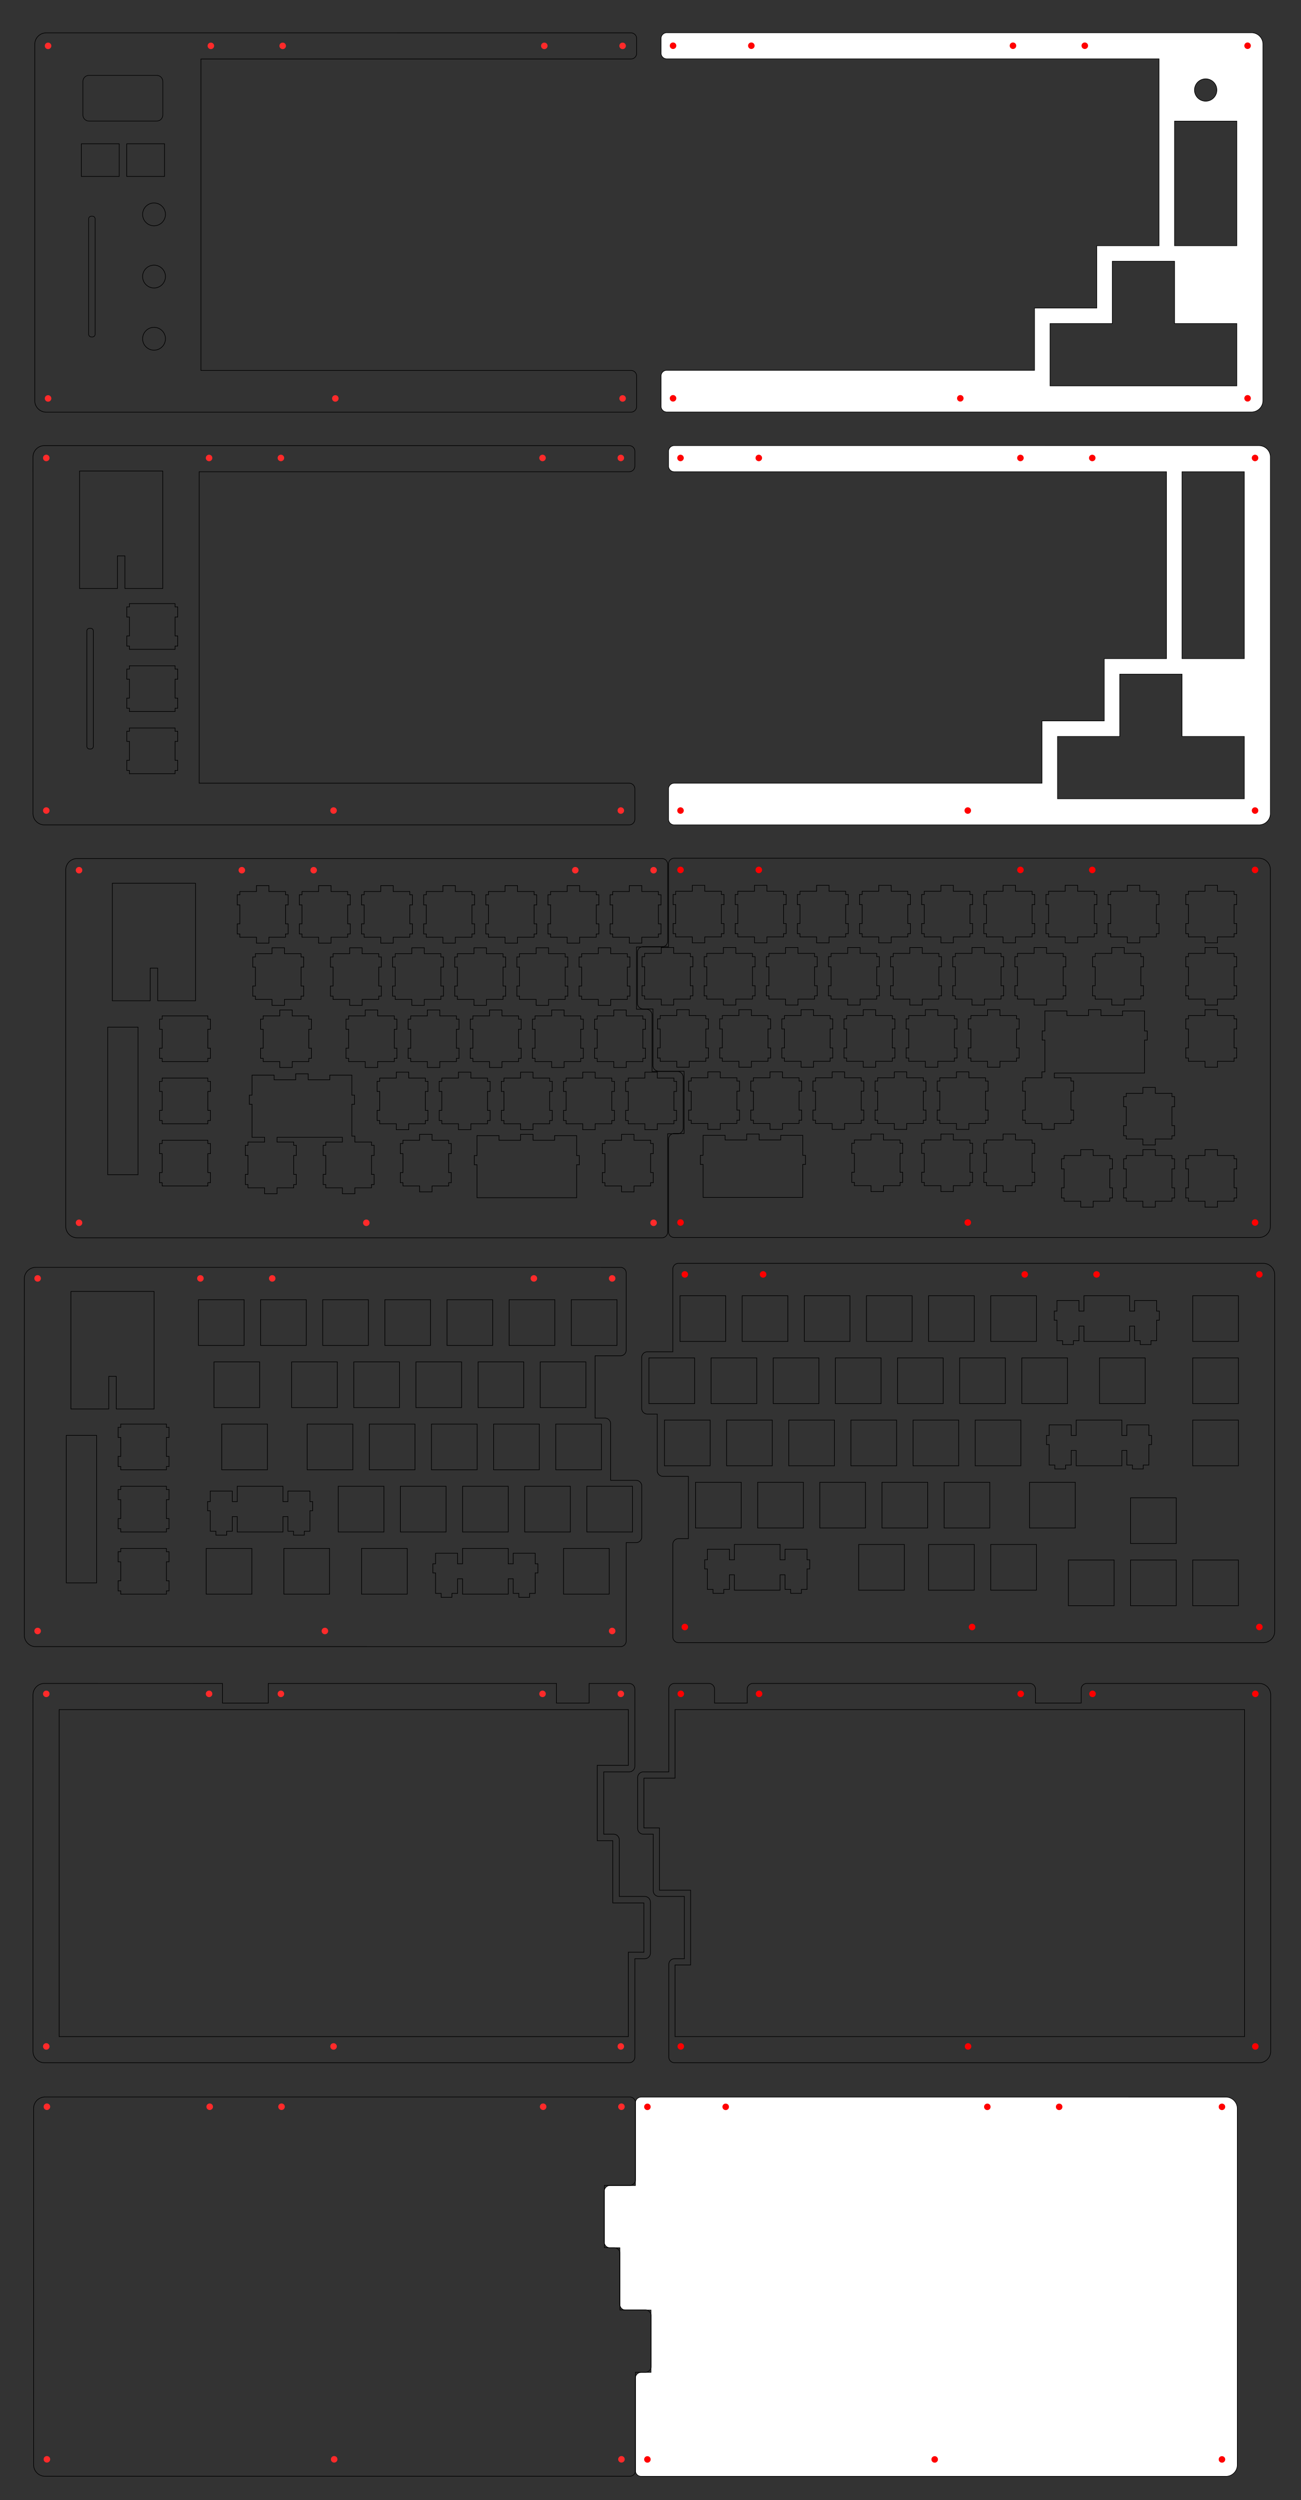 <?xml version="1.0" encoding="UTF-8" standalone="no"?>
<svg
   xmlns:dc="http://purl.org/dc/elements/1.1/"
   xmlns:cc="http://creativecommons.org/ns#"
   xmlns:rdf="http://www.w3.org/1999/02/22-rdf-syntax-ns#"
   xmlns:svg="http://www.w3.org/2000/svg"
   xmlns="http://www.w3.org/2000/svg"
   xmlns:sodipodi="http://sodipodi.sourceforge.net/DTD/sodipodi-0.dtd"
   xmlns:inkscape="http://www.inkscape.org/namespaces/inkscape"
   width="398.808mm"
   height="765.895mm"
   viewBox="0 0 398.808 765.895"
   version="1.1"
   id="svg8"
   inkscape:version="1.0 (4035a4f, 2020-05-01)"
   sodipodi:docname="QSplit65_Sandwich_Case_backup.svg">
  <rect x="0" y="0" width="398.808" height="765.895" fill="#333333" stroke="none"/>
  <defs
     id="defs2" />
  <sodipodi:namedview
     objecttolerance="5.5"
     guidetolerance="5.5"
     id="base"
     pagecolor="#ffffff"
     bordercolor="#666666"
     borderopacity="1.0"
     inkscape:pageopacity="0.0"
     inkscape:pageshadow="2"
     inkscape:zoom="0.49834989"
     inkscape:cx="831.50066"
     inkscape:cy="1621.6807"
     inkscape:document-units="mm"
     inkscape:current-layer="layer1"
     inkscape:document-rotation="0"
     showgrid="false"
     showguides="false"
     inkscape:guide-bbox="true"
     inkscape:window-width="1600"
     inkscape:window-height="807"
     inkscape:window-x="0"
     inkscape:window-y="23"
     inkscape:window-maximized="1">
    <sodipodi:guide
       position="388.808,803.372"
       orientation="-1,0"
       id="guide7225"
       inkscape:label=""
       inkscape:locked="false"
       inkscape:color="rgb(0,0,255)" />
    <sodipodi:guide
       position="10,615.498"
       orientation="-1,0"
       id="guide7466"
       inkscape:label=""
       inkscape:locked="false"
       inkscape:color="rgb(0,0,255)" />
    <sodipodi:guide
       position="194.307,872.002"
       orientation="0,1"
       id="guide7468"
       inkscape:label=""
       inkscape:locked="false"
       inkscape:color="rgb(0,0,255)" />
    <sodipodi:guide
       position="194.307,864.005"
       orientation="1,0"
       id="guide9445" />
    <sodipodi:guide
       position="204.604,619.598"
       orientation="0,-1"
       id="guide9505" />
    <sodipodi:guide
       position="204.689,367.192"
       orientation="0,-1"
       id="guide9605" />
    <sodipodi:guide
       position="204.603,377.192"
       orientation="0,-1"
       id="guide9951" />
    <sodipodi:guide
       id="guide3021"
       orientation="0,-1"
       position="203.649,254.848" />
    <sodipodi:guide
       id="guide3079"
       orientation="0,-1"
       position="204.689,134.974" />
    <sodipodi:guide
       id="guide3089"
       orientation="0,-1"
       position="206.6,242.987" />
  </sodipodi:namedview>
  <g
     inkscape:label="Layer 1"
     inkscape:groupmode="layer"
     id="layer1">
    <g
       id="g4434">
      <path
         id="path5034"
         style="fill:none;stroke:#000000;stroke-width:0.189mm"
         d="m 779.91,992.129 a 6.614,6.614 0 0 0 -6.602,6.615 v 23.619 22.857 49.147 h -22.746 -6.65 a 6.614,6.614 0 0 0 -6.604,6.615 v 58.787 a 6.614,6.614 0 0 0 6.613,6.606 h 11.389 v 65.394 a 6.614,6.614 0 0 0 6.613,6.606 h 29.387 v 71.992 h -11.398 a 6.614,6.614 0 0 0 -6.604,6.615 v 47.244 18.145 41.631 a 6.614,6.614 0 0 0 6.613,6.605 h 676.408 l 1.039,-0.041 1.031,-0.121 1.018,-0.205 1,-0.279 0.973,-0.359 0.943,-0.434 0.908,-0.51 0.861,-0.574 0.816,-0.646 0.764,-0.703 0.703,-0.764 0.646,-0.816 0.574,-0.861 0.51,-0.908 0.435,-0.945 0.359,-0.971 0.279,-1.002 0.203,-1.016 0.121,-1.033 0.043,-1.039 v -412.018 l -0.043,-1.039 -0.121,-1.031 -0.203,-1.022 -0.279,-0.998 -0.359,-0.975 -0.435,-0.941 -0.51,-0.906 -0.574,-0.865 -0.646,-0.816 -0.703,-0.76 -0.764,-0.707 -0.816,-0.643 -0.861,-0.578 -0.908,-0.506 -0.943,-0.436 -0.973,-0.359 -1,-0.283 -1.018,-0.199 -1.031,-0.125 -1.039,-0.039 -676.418,-0.004 z"
         transform="scale(0.265)" />
      <g
         id="g7175"
         style="fill:none"
         transform="translate(25.595,215.652)">
        <path
           style="fill:none;stroke:#000000;stroke-width:0.05mm"
           d="m 177.105,74.614 v 1.811 h -5.094 v 1 h -0.8 v 3.1 h 0.8 v 5.8 h -0.8 v 3.1 5.29e-4 h 0.8 v 1 h 5.094 v 1.811 h 3.811 v -1.811 h 5.095 v -1 h 0.799 v -5.29e-4 0 -3.1 0 h -0.799 v -5.8 h 0.799 v 0 -3.1 0 h -0.799 v -1 h -5.095 v -1.811 z"
           id="path6816" />
        <path
           style="fill:none;stroke:#000000;stroke-width:0.05mm"
           d="m 343.793,136.526 v 1.811 h -5.094 v 1 h -0.8 v 3.1 h 0.8 v 5.8 h -0.8 v 3.1 5.3e-4 h 0.8 v 1 h 5.094 v 1.811 h 3.811 v -1.811 h 5.094 v -1 h 0.8 v -5.3e-4 -3.1 h -0.8 v -5.8 h 0.8 v -3.1 h -0.8 v -1 h -5.094 v -1.811 z"
           id="path6874" />
        <path
           style="fill:none;stroke:#000000;stroke-width:0.05mm"
           d="m 324.743,136.526 v 1.811 h -5.094 v 1 h -0.8 v 3.1 h 0.8 v 5.8 h -0.8 v 3.1 5.3e-4 h 0.8 v 1 h 5.094 v 1.811 h 3.811 v -1.811 h 5.094 v -1 h 0.8 v -5.3e-4 -3.1 h -0.8 v -5.8 h 0.8 v -3.1 h -0.8 v -1 h -5.094 v -1.811 z"
           id="path6872" />
        <path
           style="fill:none;stroke:#000000;stroke-width:0.05mm"
           d="m 305.693,136.526 v 1.811 h -5.094 v 1 h -0.8 v 3.1 h 0.8 v 5.8 h -0.8 v 3.1 5.3e-4 h 0.8 v 1 h 5.094 v 1.811 h 3.811 v -1.811 h 5.094 v -1 h 0.8 v -5.3e-4 -3.1 h -0.8 v -5.8 h 0.8 v -3.1 h -0.8 v -1 h -5.094 v -1.811 z"
           id="path6870" />
        <path
           style="fill:none;stroke:#000000;stroke-width:0.05mm"
           d="m 281.881,131.764 v 1.811 h -5.094 v 1 h -0.8 v 3.099 0.001 h 0.8 v 5.8 h -0.8 v 3.1 5.3e-4 h 0.8 v 1 h 5.094 v 1.811 h 3.811 v -1.811 h 5.094 v -1 h 0.8 v -5.3e-4 -3.1 h -0.8 v -5.8 h 0.8 v -3.1 h -0.8 v -1 h -5.094 v -1.811 z"
           id="path6868" />
        <path
           style="fill:none;stroke:#000000;stroke-width:0.05mm"
           d="m 262.831,131.763 v 1.811 h -5.094 v 1 h -0.8 v 3.1 h 0.8 v 5.8 h -0.8 v 3.1 5.3e-4 h 0.8 v 1 h 5.094 v 1.81 h 3.811 v -1.81 h 5.094 v -1 h 0.8 v -5.3e-4 -3.099 -0.001 h -0.8 v -5.8 h 0.8 v -3.099 -0.001 h -0.8 v -0.999 -0.001 h -5.094 v -1.811 z"
           id="path6866" />
        <path
           style="fill:none;stroke:#000000;stroke-width:0.05mm"
           d="m 241.4,131.763 v 1.811 h -5.094 v 0.001 0 0.999 h -0.799 v 0.001 0 3.099 0 h 0.799 v 5.8 h -0.799 v 0.001 0 3.1 h 0.8 v 1 h 5.095 v 1.81 h 3.811 v -1.81 h 5.094 v -0.001 -0.999 h 0.8 v -5.3e-4 -3.099 -0.001 h -0.8 v -5.8 h 0.8 v -3.099 -0.001 h -0.8 v -0.999 -0.001 h -5.094 v -1.811 z"
           id="path6864" />
        <path
           id="path6862"
           style="fill:none;stroke:#000000;stroke-width:0.05mm"
           d="m 203.299,131.763 v 1.811 h -5.094 -1.525 v -1.419 h -6.75 v 2.89 3.23 h -0.825 v 2.8 h 0.825 v 0.934 5.336 3.83 h 30.551 v -3.83 -5.336 -0.934 h 0.825 v -2.8 h -0.825 v -3.23 -2.89 h -6.75 v 1.419 h -1.525 -5.094 v -1.811 z" />
        <path
           style="fill:none;stroke:#000000;stroke-width:0.05mm"
           d="m 324.743,117.476 v 1.811 h -5.094 v 1 h -0.8 v 3.1 h 0.8 v 5.8 h -0.8 v 3.1 5.3e-4 h 0.8 v 1 h 5.094 v 1.811 h 3.811 v -1.811 h 5.094 v -1 h 0.8 v -5.3e-4 -3.1 h -0.8 v -5.8 h 0.8 v -3.1 h -0.8 v -1 h -5.094 v -1.811 z"
           id="path6860" />
        <path
           style="fill:none;stroke:#000000;stroke-width:0.05mm"
           d="m 267.593,112.714 v 1.811 h -5.094 v 1 h -0.8 v 3.099 10e-4 h 0.8 v 5.8 h -0.8 v 3.1 5.3e-4 h 0.8 v 1 h 5.094 v 1.811 h 3.811 v -1.811 h 5.094 v -1 h 0.8 v -5.3e-4 -3.1 h -0.8 v -5.8 h 0.8 v -3.1 h -0.8 v -1 h -5.094 v -1.811 z"
           id="path6858" />
        <path
           style="fill:none;stroke:#000000;stroke-width:0.05mm"
           d="m 248.543,112.714 v 1.811 h -5.094 v 1 h -0.8 v 3.099 10e-4 h 0.8 v 5.8 h -0.8 v 3.1 5.3e-4 h 0.8 v 1 h 5.094 v 1.811 h 3.811 v -1.811 h 5.094 v -1 h 0.8 v -5.3e-4 -3.1 h -0.8 v -5.8 h 0.8 v -3.1 h -0.8 v -1 h -5.094 v -1.811 z"
           id="path6856" />
        <path
           style="fill:none;stroke:#000000;stroke-width:0.05mm"
           d="m 229.493,112.714 v 1.811 h -5.094 v 1 h -0.8 v 3.099 10e-4 h 0.8 v 5.8 h -0.8 v 3.1 5.3e-4 h 0.8 v 1 h 5.094 v 1.811 h 3.811 v -1.811 h 5.094 v -1 h 0.8 v -5.3e-4 -3.1 h -0.8 v -5.8 h 0.8 v -3.1 h -0.8 v -1 h -5.094 v -1.811 z"
           id="path6854" />
        <path
           style="fill:none;stroke:#000000;stroke-width:0.05mm"
           d="m 210.443,112.714 v 1.811 h -5.094 v 1 h -0.8 v 3.099 10e-4 h 0.8 v 5.8 h -0.8 v 3.1 5.3e-4 h 0.8 v 1 h 5.094 v 1.811 h 3.811 v -1.811 h 5.094 v -1 h 0.8 v -5.3e-4 -3.1 h -0.8 v -5.8 h 0.8 v -3.1 h -0.8 v -1 h -5.094 v -1.811 z"
           id="path6852" />
        <path
           style="fill:none;stroke:#000000;stroke-width:0.05mm"
           d="m 191.393,112.714 v 1.811 h -5.094 v 1 h -0.8 v 3.099 10e-4 h 0.8 v 5.8 h -0.8 v 3.1 5.3e-4 h 0.8 v 1 h 5.094 v 1.811 h 3.811 v -1.811 h 5.094 v -1 h 0.8 v -5.3e-4 -3.1 h -0.8 v -5.8 h 0.8 v -3.1 h -0.8 v -1 h -5.094 v -1.811 z"
           id="path6850" />
        <path
           id="path6848"
           style="fill:none;stroke:#000000;stroke-width:0.05mm"
           d="m 308.073,93.664 v 1.811 h -5.094 -1.525 V 94.056 h -6.75 v 2.89 3.23 h -0.825 v 2.8 h 0.825 v 0.934 5.336 3.469 h -0.916 v 1.811 h -5.094 v 5.3e-4 0.999 h -0.799 v 5.3e-4 3.099 5.2e-4 h 0.799 v 5.8 h -0.799 v 5.3e-4 3.1 h 0.799 v 1 h 5.095 v 1.81 h 3.811 v -1.81 h 5.094 v -5.2e-4 -1 h 0.8 v -3.1 -5.2e-4 h -0.8 v -5.8 h 0.8 v -5.3e-4 -3.1 h -0.8 v -0.999 -5.3e-4 h -5.094 v -1.449 h 27.655 v -3.83 -5.336 -0.934 h 0.825 v -2.8 H 325.254 V 96.946 94.056 h -6.75 v 1.419 h -1.525 -5.094 v -1.811 z" />
        <path
           style="fill:none;stroke:#000000;stroke-width:0.05mm"
           d="m 343.793,93.664 v 1.811 h -5.094 v 1 h -0.8 v 3.1 h 0.8 v 5.8 h -0.8 v 3.1 h 0.8 v 1 h 5.094 v 1.811 h 3.811 v -1.811 h 5.094 v -1 h 0.8 v -3.1 h -0.8 v -5.8 h 0.8 v -3.1 h -0.8 v -1 h -5.094 v -1.811 z"
           id="path6846" />
        <path
           style="fill:none;stroke:#000000;stroke-width:0.05mm"
           d="m 277.118,93.664 v 1.811 h -5.094 v 1 h -0.8 v 3.1 h 0.8 v 5.8 h -0.8 v 3.1 5.3e-4 h 0.8 v 1 h 5.094 v 1.811 h 3.811 v -1.811 h 5.094 v -1 h 0.8 v -3.1 0 h -0.799 v -5.8 h 0.799 v 0 -3.1 0 h -0.799 v -1 h -5.094 v -1.811 z"
           id="path6842" />
        <path
           style="fill:none;stroke:#000000;stroke-width:0.05mm"
           d="m 258.068,93.664 v 1.811 h -5.094 v 1 h -0.8 v 3.1 h 0.8 v 5.8 h -0.8 v 3.1 5.3e-4 h 0.8 v 1 h 5.094 v 1.811 h 3.811 v -1.811 h 5.094 v -1 h 0.8 v -5.3e-4 -3.1 h -0.8 v -5.8 h 0.8 v -3.1 h -0.8 v -1 h -5.094 v -1.811 z"
           id="path6840" />
        <path
           style="fill:none;stroke:#000000;stroke-width:0.05mm"
           d="m 239.018,93.664 v 1.811 h -5.094 v 1 h -0.8 v 3.1 h 0.8 v 5.8 h -0.8 v 3.1 5.3e-4 h 0.8 v 1 h 5.094 v 1.811 h 3.811 v -1.811 h 5.094 v -1 h 0.8 v -5.3e-4 -3.1 h -0.8 v -5.8 h 0.8 v -3.1 h -0.8 v -1 h -5.094 v -1.811 z"
           id="path6838" />
        <path
           style="fill:none;stroke:#000000;stroke-width:0.05mm"
           d="m 219.968,93.664 v 1.811 h -5.094 v 1 h -0.8 v 3.1 h 0.8 v 5.8 h -0.8 v 3.1 5.3e-4 h 0.8 v 1 h 5.094 v 1.811 h 3.811 v -1.811 h 5.094 v -1 h 0.8 v -5.3e-4 -3.1 h -0.8 v -5.8 h 0.8 v -3.1 h -0.8 v -1 h -5.094 v -1.811 z"
           id="path6836" />
        <path
           style="fill:none;stroke:#000000;stroke-width:0.05mm"
           d="m 200.918,93.664 v 1.811 h -5.094 v 1 h -0.8 v 3.1 h 0.8 v 5.8 h -0.8 v 3.1 5.3e-4 h 0.8 v 1 h 5.094 v 1.811 h 3.811 v -1.811 h 5.094 v -1 h 0.8 v -5.3e-4 -3.1 h -0.8 v -5.8 h 0.8 v -3.1 h -0.8 v -1 h -5.094 v -1.811 z"
           id="path6834" />
        <path
           style="fill:none;stroke:#000000;stroke-width:0.05mm"
           d="m 181.868,93.664 v 1.811 h -5.094 v 1 h -0.8 v 3.1 h 0.8 v 5.8 h -0.8 v 3.1 5.3e-4 h 0.8 v 1 h 5.094 v 1.811 h 3.811 v -1.811 h 5.094 v -1 h 0.8 v -5.3e-4 -3.1 h -0.8 v -5.8 h 0.8 v -3.1 h -0.8 v -1 h -5.094 v -1.811 z"
           id="path6832" />
        <path
           style="fill:none;stroke:#000000;stroke-width:0.05mm"
           d="m 343.793,74.614 v 1.811 h -5.094 v 1 h -0.8 v 3.1 h 0.8 v 5.8 h -0.8 v 3.1 5.29e-4 h 0.8 v 1 h 5.094 v 1.811 h 3.811 v -1.811 h 5.094 v -1 h 0.8 v -5.29e-4 -3.1 h -0.8 v -5.8 h 0.8 v -3.1 h -0.8 v -1 h -5.094 v -1.811 z"
           id="path6830" />
        <path
           style="fill:none;stroke:#000000;stroke-width:0.05mm"
           d="m 291.406,74.614 v 1.811 h -5.095 v 1 h -0.8 v 3.1 h 0.8 v 5.8 h -0.8 v 3.1 0 5.29e-4 h 0.799 v 1 h 5.095 v 1.811 h 3.811 v -1.811 h 5.094 v -1 h 0.8 v -5.29e-4 -3.1 h -0.8 v -5.8 h 0.8 v -3.1 h -0.8 v -1 h -5.094 v -1.811 z"
           id="path6828" />
        <path
           style="fill:none;stroke:#000000;stroke-width:0.05mm"
           d="m 272.355,74.614 v 1.811 h -5.094 v 1 h -0.8 v 3.1 h 0.8 v 5.8 h -0.8 v 3.1 h 0.8 v 1 h 5.094 v 1.811 h 3.811 v -1.811 h 5.094 v -1 h 0.8 v -5.3e-4 -3.1 h -0.8 v -5.8 h 0.8 v -3.1 h -0.8 v -1 h -5.094 v -1.811 z"
           id="path6826" />
        <path
           style="fill:none;stroke:#000000;stroke-width:0.05mm"
           d="m 253.306,74.614 v 1.811 h -5.094 v 1 h -0.8 v 3.1 h 0.8 v 5.8 h -0.8 v 3.1 5.29e-4 h 0.8 v 1 h 5.094 v 1.811 h 3.811 v -1.811 h 5.094 v -1 h 0.8 v -3.1 0 h -0.799 v -5.8 h 0.799 v 0 -3.1 0 h -0.799 v -1 h -5.094 v -1.811 z"
           id="path6824" />
        <path
           style="fill:none;stroke:#000000;stroke-width:0.05mm"
           d="m 234.256,74.614 v 1.811 h -5.094 v 1 h -0.8 v 3.1 h 0.8 v 5.8 h -0.8 v 3.1 5.29e-4 h 0.8 v 1 h 5.094 v 1.811 h 3.811 v -1.811 h 5.094 v -1 h 0.8 v -5.29e-4 -3.1 h -0.8 v -5.8 h 0.8 v -3.1 h -0.8 v -1 h -5.094 v -1.811 z"
           id="path6822" />
        <path
           style="fill:none;stroke:#000000;stroke-width:0.05mm"
           d="m 215.206,74.614 v 1.811 h -5.094 v 1 h -0.8 v 3.1 h 0.8 v 5.8 h -0.8 v 3.1 5.29e-4 h 0.8 v 1 h 5.094 v 1.811 h 3.811 v -1.811 h 5.094 v -1 h 0.8 v -5.29e-4 -3.1 h -0.8 v -5.8 h 0.8 v -3.1 h -0.8 v -1 h -5.094 v -1.811 z"
           id="path6820" />
        <path
           style="fill:none;stroke:#000000;stroke-width:0.05mm"
           d="m 196.156,74.614 v 1.811 h -5.094 v 1 h -0.8 v 3.1 h 0.8 v 5.8 h -0.8 v 3.1 5.29e-4 h 0.8 v 1 h 5.094 v 1.811 h 3.811 v -1.811 h 5.094 v -1 h 0.8 v -5.29e-4 -3.1 h -0.8 v -5.8 h 0.8 v -3.1 h -0.8 v -1 h -5.094 v -1.811 z"
           id="path6818" />
        <path
           style="fill:none;stroke:#000000;stroke-width:0.05mm"
           d="m 315.218,74.614 v 1.811 h -5.094 v 5.3e-4 0.999 h -0.8 v 5.29e-4 3.1 5.29e-4 h 0.8 v 5.8 h -0.8 v 5.3e-4 3.1 h 0.8 v 1 5.29e-4 h 5.094 v 1.81 h 3.811 v -1.81 h 5.094 v -5.29e-4 -1 h 0.8 v -3.1 -5.3e-4 h -0.8 v -5.8 h 0.8 v -5.29e-4 -3.1 -5.3e-4 h -0.8 v -0.999 -5.29e-4 h -5.094 v -1.811 z"
           id="path6814" />
        <path
           style="fill:none;stroke:#000000;stroke-width:0.05mm"
           d="m 343.793,55.564 v 1.81 h -5.094 v 1.001 h -0.8 v 3.1 h 0.8 v 5.799 h -0.8 v 3.101 5.29e-4 h 0.8 v 1 h 5.094 v 1.811 h 3.811 v -1.811 h 5.094 v -1 h 0.8 v -5.29e-4 -3.1 -0.001 h -0.8 v -5.799 h 0.8 v -3.1 h -0.8 v -1 -10e-4 h -5.094 v -1.81 z"
           id="path6812" />
        <path
           style="fill:none;stroke:#000000;stroke-width:0.05mm"
           d="m 262.83,55.564 v 1.81 h -5.094 v 1.001 h -0.8 v 3.1 h 0.8 v 5.799 h -0.8 v 3.101 5.29e-4 h 0.8 v 1 h 5.094 v 1.811 h 3.811 v -1.811 h 5.094 v -1 h 0.8 v -5.29e-4 -3.1 -0.001 h -0.8 v -5.799 h 0.8 v -3.1 h -0.8 v -1 -10e-4 h -5.094 v -1.81 z"
           id="path6810" />
        <path
           style="fill:none;stroke:#000000;stroke-width:0.05mm"
           d="m 243.78,55.564 v 1.81 h -5.094 v 1.001 h -0.8 v 3.1 h 0.8 v 5.799 h -0.8 v 3.101 5.29e-4 h 0.8 v 1 h 5.094 v 1.811 h 3.811 v -1.811 h 5.094 v -1 h 0.8 v -5.29e-4 -3.1 -0.001 h -0.8 v -5.799 h 0.8 v -3.1 h -0.8 v -1 -10e-4 h -5.094 v -1.81 z"
           id="path6808" />
        <path
           style="fill:none;stroke:#000000;stroke-width:0.05mm"
           d="m 205.68,55.564 v 1.81 h -5.094 v 1.001 h -0.8 v 3.1 h 0.8 v 5.799 h -0.799 v 0.001 0 3.1 h 0.8 v 1 h 5.094 v 1.811 h 3.811 v -1.811 h 5.094 V 70.375 h 0.8 v -5.29e-4 -3.1 -0.001 h -0.8 v -5.799 h 0.8 v -3.1 h -0.8 v -1 -10e-4 h -5.094 v -1.81 z"
           id="path6806" />
        <path
           style="fill:none;stroke:#000000;stroke-width:0.05mm"
           d="m 186.63,55.564 v 1.81 h -5.094 v 1.001 h -0.8 v 3.1 h 0.8 v 5.799 h -0.8 v 3.101 5.29e-4 h 0.8 v 1 h 5.094 v 1.811 h 3.811 v -1.811 h 5.095 v -1 h 0.799 v -5.29e-4 -3.1 -0.001 h -0.799 v -5.799 h 0.799 v -3.1 h -0.799 v -1.001 h -5.095 v -1.81 z"
           id="path6804" />
        <path
           style="fill:none;stroke:#000000;stroke-width:0.05mm"
           d="m 319.981,55.563 v 1.811 h -5.094 v 1 h -0.8 v 3.1 0.001 h 0.8 v 5.799 h -0.8 v 3.1 5.29e-4 h 0.8 v 0.999 10e-4 h 5.094 v 1.81 h 3.811 v -1.81 h 5.094 v -10e-4 -0.999 h 0.8 v -5.29e-4 -3.1 h -0.8 v -5.799 h 0.8 v -3.1 -10e-4 h -0.8 v -1 h -5.094 v -1.811 z"
           id="path6802" />
        <path
           style="fill:none;stroke:#000000;stroke-width:0.05mm"
           d="m 300.931,55.563 v 1.811 h -5.094 v 1 h -0.8 v 10e-4 0 3.1 h 0.801 v 5.799 h -0.801 v 3.101 h 0.801 v 0.999 0.001 h 5.094 v 1.81 h 3.811 v -1.81 h 5.094 v -0.001 -0.999 h 0.8 v -5.29e-4 -3.1 h -0.8 v -5.799 h 0.8 v -3.1 -10e-4 h -0.8 v -1 h -5.094 v -1.811 z"
           id="path6800" />
        <path
           style="fill:none;stroke:#000000;stroke-width:0.05mm"
           d="m 281.88,55.563 v 1.811 h -5.094 v 1 h -0.8 v 3.1 0.001 h 0.8 v 5.799 h -0.8 v 3.1 5.29e-4 h 0.8 v 0.999 10e-4 h 5.094 v 1.81 h 3.811 v -1.81 h 5.094 v -10e-4 -0.999 h 0.801 V 67.274 h -0.801 v -5.799 h 0.801 v -3.1 0 -10e-4 h -0.8 v -1 h -5.094 v -1.811 z"
           id="path6798" />
        <path
           style="fill:none;stroke:#000000;stroke-width:0.05mm"
           d="m 224.73,55.563 v 1.811 h -5.094 v 1 h -0.8 v 3.1 0.001 h 0.8 v 5.799 h -0.8 v 3.1 5.29e-4 h 0.8 v 0.999 10e-4 h 5.094 v 1.81 h 3.811 v -1.81 h 5.094 v -10e-4 -0.999 h 0.8 v -5.29e-4 -3.1 h -0.8 v -5.799 h 0.8 v -3.1 -10e-4 h -0.8 v -1 h -5.094 v -1.811 z"
           id="polygon5038" />
      </g>
      <g
         id="g3311-7"
         transform="translate(-0.085,-252.406)"
         style="fill:#ff0000">
        <circle
           style="fill:#ff0000;stroke:none;stroke-width:0.054;stroke-linecap:round;stroke-linejoin:round;stroke-miterlimit:4;stroke-dasharray:none;paint-order:stroke fill markers"
           id="path3031-5"
           cx="208.689"
           cy="518.906"
           r="1" />
        <circle
           r="1"
           cy="518.906"
           cx="384.808"
           id="circle3035-5"
           style="fill:#ff0000;stroke:none;stroke-width:0.054;stroke-linecap:round;stroke-linejoin:round;stroke-miterlimit:4;stroke-dasharray:none;paint-order:stroke fill markers" />
        <circle
           r="1"
           cy="626.921"
           cx="208.689"
           id="circle3063-0"
           style="fill:#ff0000;stroke:none;stroke-width:0.054;stroke-linecap:round;stroke-linejoin:round;stroke-miterlimit:4;stroke-dasharray:none;paint-order:stroke fill markers" />
        <circle
           style="fill:#ff0000;stroke:none;stroke-width:0.054;stroke-linecap:round;stroke-linejoin:round;stroke-miterlimit:4;stroke-dasharray:none;paint-order:stroke fill markers"
           id="circle3069-5"
           cx="384.808"
           cy="626.921"
           r="1" />
        <circle
           r="1"
           cy="626.921"
           cx="296.748"
           id="circle3075-2"
           style="fill:#ff0000;stroke:none;stroke-width:0.054;stroke-linecap:round;stroke-linejoin:round;stroke-miterlimit:4;stroke-dasharray:none;paint-order:stroke fill markers" />
        <circle
           style="fill:#ff0000;stroke:none;stroke-width:0.054;stroke-linecap:round;stroke-linejoin:round;stroke-miterlimit:4;stroke-dasharray:none;paint-order:stroke fill markers"
           id="circle3045-0"
           cx="312.888"
           cy="518.906"
           r="1" />
        <circle
           r="1"
           cy="518.908"
           cx="334.905"
           id="circle3103-7"
           style="fill:#ff0000;stroke:none;stroke-width:0.054;stroke-linecap:round;stroke-linejoin:round;stroke-miterlimit:4;stroke-dasharray:none;paint-order:stroke fill markers" />
        <circle
           style="fill:#ff0000;stroke:none;stroke-width:0.054;stroke-linecap:round;stroke-linejoin:round;stroke-miterlimit:4;stroke-dasharray:none;paint-order:stroke fill markers"
           id="circle3109-7"
           cx="232.688"
           cy="518.906"
           r="1" />
      </g>
    </g>
    <g
       id="g4824">
      <path
         id="path4042"
         style="fill:none;stroke:#000000;stroke-width:0.189mm"
         d="m 780.217,1946.103 a 6.614,6.614 0 0 0 -6.59,6.615 v 23.615 0.012 71.998 h -29.396 a 6.614,6.614 0 0 0 -6.604,6.615 v 58.787 a 6.614,6.614 0 0 0 6.613,6.606 h 11.389 v 65.394 a 6.614,6.614 0 0 0 6.613,6.606 h 29.387 v 71.992 h -11.398 a 6.614,6.614 0 0 0 -6.604,6.615 v 83.389 23.631 a 6.614,6.614 0 0 0 6.613,6.606 h 0.609 675.799 l 1.039,-0.041 1.031,-0.121 1.018,-0.205 1.002,-0.279 0.971,-0.359 0.945,-0.434 0.906,-0.51 0.861,-0.574 0.816,-0.646 0.764,-0.703 0.703,-0.764 0.646,-0.816 0.574,-0.861 0.51,-0.908 0.436,-0.945 0.359,-0.971 0.279,-1.002 0.205,-1.016 0.119,-1.033 0.045,-1.039 V 1959.334 l -0.045,-1.039 -0.119,-1.031 -0.205,-1.022 -0.279,-0.998 -0.359,-0.975 -0.436,-0.941 -0.51,-0.906 -0.574,-0.865 -0.646,-0.816 -0.703,-0.76 -0.764,-0.707 -0.816,-0.642 -0.861,-0.578 -0.906,-0.506 -0.945,-0.436 -0.971,-0.359 -1.002,-0.283 -1.018,-0.199 -1.031,-0.125 -1.039,-0.039 h -199.381 a 6.614,6.614 0 0 0 -6.604,6.615 v 16.062 h -52.912 v -16.072 a 6.614,6.614 0 0 0 -6.613,-6.605 H 870.936 a 6.614,6.614 0 0 0 -6.604,6.615 v 16.062 h -37.795 v -16.072 a 6.614,6.614 0 0 0 -6.613,-6.605 z m 0.633,30.24 h 658.791 v 378.002 H 780.85 v -82.781 h 18.002 v -86.439 h -36 v -72 h -18.002 v -57.56 h 36 z"
         transform="scale(0.265)" />
      <g
         id="g3311">
        <circle
           r="1"
           cy="518.906"
           cx="208.689"
           id="path3031"
           style="fill:#ff0000;stroke:none;stroke-width:0.054;stroke-linecap:round;stroke-linejoin:round;stroke-miterlimit:4;stroke-dasharray:none;paint-order:stroke fill markers" />
        <circle
           style="fill:#ff0000;stroke:none;stroke-width:0.054;stroke-linecap:round;stroke-linejoin:round;stroke-miterlimit:4;stroke-dasharray:none;paint-order:stroke fill markers"
           id="circle3035"
           cx="384.808"
           cy="518.906"
           r="1" />
        <circle
           style="fill:#ff0000;stroke:none;stroke-width:0.054;stroke-linecap:round;stroke-linejoin:round;stroke-miterlimit:4;stroke-dasharray:none;paint-order:stroke fill markers"
           id="circle3063"
           cx="208.689"
           cy="626.921"
           r="1" />
        <circle
           r="1"
           cy="626.921"
           cx="384.808"
           id="circle3069"
           style="fill:#ff0000;stroke:none;stroke-width:0.054;stroke-linecap:round;stroke-linejoin:round;stroke-miterlimit:4;stroke-dasharray:none;paint-order:stroke fill markers" />
        <circle
           style="fill:#ff0000;stroke:none;stroke-width:0.054;stroke-linecap:round;stroke-linejoin:round;stroke-miterlimit:4;stroke-dasharray:none;paint-order:stroke fill markers"
           id="circle3075"
           cx="296.748"
           cy="626.921"
           r="1" />
        <circle
           r="1"
           cy="518.906"
           cx="312.888"
           id="circle3045"
           style="fill:#ff0000;stroke:none;stroke-width:0.054;stroke-linecap:round;stroke-linejoin:round;stroke-miterlimit:4;stroke-dasharray:none;paint-order:stroke fill markers" />
        <circle
           style="fill:#ff0000;stroke:none;stroke-width:0.054;stroke-linecap:round;stroke-linejoin:round;stroke-miterlimit:4;stroke-dasharray:none;paint-order:stroke fill markers"
           id="circle3103"
           cx="334.905"
           cy="518.908"
           r="1" />
        <circle
           r="1"
           cy="518.906"
           cx="232.688"
           id="circle3109"
           style="fill:#ff0000;stroke:none;stroke-width:0.054;stroke-linecap:round;stroke-linejoin:round;stroke-miterlimit:4;stroke-dasharray:none;paint-order:stroke fill markers" />
      </g>
    </g>
    <g
       id="g5515">
      <path
         id="polygon1671"
         style="fill:none;stroke:#000000;stroke-width:0.189mm"
         d="m 51.385,1946.115 -1.039,0.041 -1.031,0.125 -1.021,0.201 -0.998,0.283 -0.975,0.359 -0.941,0.434 -0.906,0.508 -0.865,0.578 -0.816,0.643 -0.76,0.705 -0.707,0.76 -0.643,0.816 -0.578,0.867 -0.506,0.906 -0.436,0.941 -0.359,0.975 -0.283,0.998 -0.199,1.02 -0.125,1.033 -0.039,1.039 -0.004,412.017 0.043,1.039 0.125,1.031 0.199,1.018 0.283,1.002 0.359,0.971 0.436,0.945 0.506,0.906 0.578,0.861 0.643,0.816 0.707,0.764 0.76,0.703 0.816,0.646 0.865,0.574 0.906,0.512 0.941,0.434 0.975,0.359 0.998,0.279 1.021,0.205 1.031,0.121 1.039,0.041 H 727.895 c 3.606,-0.063 6.497,-3.004 6.498,-6.611 v -19.627 -3.996 -90 h 11.502 c 3.565,-0.062 6.439,-2.939 6.498,-6.504 l 0.002,-58.904 -0.002,0.01 c -0.005,-3.647 -2.961,-6.602 -6.607,-6.605 h -29.391 v -65.393 c -2e-5,-0.012 -0.002,-0.025 -0.002,-0.037 v 0.047 c -3e-5,-0.228 -0.011,-0.454 -0.033,-0.676 -0.203,-1.999 -1.296,-3.735 -2.877,-4.805 -0.878,-0.595 -1.907,-0.983 -3.018,-1.098 -0.222,-0.023 -0.448,-0.035 -0.676,-0.035 h 0.029 c -0.013,-10e-5 -0.025,0 -0.037,0 l 0.037,-0.012 c -0.014,-2e-4 -0.027,0 -0.041,0 l 0.002,0.016 h -11.387 v -71.992 h 29.502 c 3.606,-0.063 6.497,-3.004 6.498,-6.611 v -65.391 -17.453 -6.178 c -0.005,-3.649 -2.964,-6.605 -6.613,-6.606 h -46.301 v 22.664 H 643.684 v -22.664 H 310.328 v 22.672 h -52.977 v -22.672 z m 17.008,30.242 H 726.834 v 64.443 h -36 v 87.109 h 18.002 v 72 h 36 v 56.891 h -18.002 v 97.559 H 68.393 Z"
         transform="scale(0.265)" />
      <g
         id="g3285"
         style="fill:#ff2a2a">
        <circle
           transform="scale(-1,1)"
           style="fill:#ff2a2a;stroke:none;stroke-width:0.054;stroke-linecap:round;stroke-linejoin:round;stroke-miterlimit:4;stroke-dasharray:none;paint-order:stroke fill markers"
           id="circle3201"
           cx="-190.307"
           cy="518.908"
           r="1" />
        <circle
           transform="scale(-1,1)"
           r="1"
           cy="518.908"
           cx="-14.188"
           id="circle3207"
           style="fill:#ff2a2a;stroke:none;stroke-width:0.054;stroke-linecap:round;stroke-linejoin:round;stroke-miterlimit:4;stroke-dasharray:none;paint-order:stroke fill markers" />
        <circle
           transform="scale(-1,1)"
           r="1"
           cy="626.922"
           cx="-190.307"
           id="circle3215"
           style="fill:#ff2a2a;stroke:none;stroke-width:0.054;stroke-linecap:round;stroke-linejoin:round;stroke-miterlimit:4;stroke-dasharray:none;paint-order:stroke fill markers" />
        <circle
           transform="scale(-1,1)"
           style="fill:#ff2a2a;stroke:none;stroke-width:0.054;stroke-linecap:round;stroke-linejoin:round;stroke-miterlimit:4;stroke-dasharray:none;paint-order:stroke fill markers"
           id="circle3221"
           cx="-14.188"
           cy="626.922"
           r="1" />
        <circle
           transform="scale(-1,1)"
           r="1"
           cy="626.922"
           cx="-102.248"
           id="circle3227"
           style="fill:#ff2a2a;stroke:none;stroke-width:0.054;stroke-linecap:round;stroke-linejoin:round;stroke-miterlimit:4;stroke-dasharray:none;paint-order:stroke fill markers" />
        <circle
           transform="scale(-1,1)"
           style="fill:#ff2a2a;stroke:none;stroke-width:0.054;stroke-linecap:round;stroke-linejoin:round;stroke-miterlimit:4;stroke-dasharray:none;paint-order:stroke fill markers"
           id="circle3237"
           cx="-86.108"
           cy="518.908"
           r="1" />
        <circle
           transform="scale(-1,1)"
           r="1"
           cy="518.909"
           cx="-64.091"
           id="circle3243"
           style="fill:#ff2a2a;stroke:none;stroke-width:0.054;stroke-linecap:round;stroke-linejoin:round;stroke-miterlimit:4;stroke-dasharray:none;paint-order:stroke fill markers" />
        <circle
           transform="scale(-1,1)"
           style="fill:#ff2a2a;stroke:none;stroke-width:0.054;stroke-linecap:round;stroke-linejoin:round;stroke-miterlimit:4;stroke-dasharray:none;paint-order:stroke fill markers"
           id="circle3249"
           cx="-166.308"
           cy="518.908"
           r="1" />
      </g>
    </g>
    <g
       transform="translate(-10.145,0.318)"
       id="g4756">
      <path
         id="polygon1294"
         style="fill:#ffffff;stroke:#000000;stroke-width:0.189mm"
         d="m 779.908,2423.088 c -3.649,0.01 -6.604,2.966 -6.604,6.615 v 23.617 22.857 49.147 H 743.908 c -3.649,0.01 -6.604,2.966 -6.604,6.615 v 58.789 c 0.005,3.565 2.834,6.484 6.396,6.602 h 11.605 v 65.4 c 0.005,3.551 2.813,6.464 6.361,6.6 h 29.639 v 71.992 l -11.398,0.01 c -3.649,0.01 -6.604,2.966 -6.604,6.615 v 47.238 18.145 41.633 c 0.005,3.606 2.898,6.543 6.504,6.604 h 676.518 l 1.039,-0.043 1.031,-0.121 1.018,-0.203 1.002,-0.279 0.971,-0.359 0.945,-0.435 0.906,-0.51 0.861,-0.574 0.816,-0.646 0.764,-0.703 0.703,-0.764 0.646,-0.816 0.574,-0.861 0.512,-0.906 0.434,-0.945 0.359,-0.971 0.279,-1.002 0.205,-1.018 0.121,-1.031 0.041,-1.039 v -412.018 l -0.041,-1.039 -0.121,-1.033 -0.205,-1.02 -0.279,-0.998 -0.359,-0.975 -0.434,-0.941 -0.512,-0.908 -0.574,-0.865 -0.646,-0.816 -0.703,-0.76 -0.764,-0.707 -0.816,-0.643 -0.861,-0.578 -0.906,-0.506 -0.945,-0.433 -0.971,-0.359 -1.002,-0.283 -1.018,-0.201 -1.031,-0.125 -1.039,-0.037 z"
         transform="scale(0.265)"
         sodipodi:nodetypes="ccccccccccccccccccccccccccccccccccccccccccccccccccccccccccccccc" />
      <g
         id="g3355"
         transform="translate(-0.086,126.202)">
        <circle
           style="fill:#ff0000;stroke:none;stroke-width:0.054;stroke-linecap:round;stroke-linejoin:round;stroke-miterlimit:4;stroke-dasharray:none;paint-order:stroke fill markers"
           id="circle3339"
           cx="208.689"
           cy="518.906"
           r="1" />
        <circle
           r="1"
           cy="518.906"
           cx="384.808"
           id="circle3341"
           style="fill:#ff0000;stroke:none;stroke-width:0.054;stroke-linecap:round;stroke-linejoin:round;stroke-miterlimit:4;stroke-dasharray:none;paint-order:stroke fill markers" />
        <circle
           r="1"
           cy="626.921"
           cx="208.689"
           id="circle3343"
           style="fill:#ff0000;stroke:none;stroke-width:0.054;stroke-linecap:round;stroke-linejoin:round;stroke-miterlimit:4;stroke-dasharray:none;paint-order:stroke fill markers" />
        <circle
           style="fill:#ff0000;stroke:none;stroke-width:0.054;stroke-linecap:round;stroke-linejoin:round;stroke-miterlimit:4;stroke-dasharray:none;paint-order:stroke fill markers"
           id="circle3345"
           cx="384.808"
           cy="626.921"
           r="1" />
        <circle
           r="1"
           cy="626.921"
           cx="296.748"
           id="circle3347"
           style="fill:#ff0000;stroke:none;stroke-width:0.054;stroke-linecap:round;stroke-linejoin:round;stroke-miterlimit:4;stroke-dasharray:none;paint-order:stroke fill markers" />
        <circle
           style="fill:#ff0000;stroke:none;stroke-width:0.054;stroke-linecap:round;stroke-linejoin:round;stroke-miterlimit:4;stroke-dasharray:none;paint-order:stroke fill markers"
           id="circle3349"
           cx="312.888"
           cy="518.906"
           r="1" />
        <circle
           r="1"
           cy="518.908"
           cx="334.905"
           id="circle3351"
           style="fill:#ff0000;stroke:none;stroke-width:0.054;stroke-linecap:round;stroke-linejoin:round;stroke-miterlimit:4;stroke-dasharray:none;paint-order:stroke fill markers" />
        <circle
           style="fill:#ff0000;stroke:none;stroke-width:0.054;stroke-linecap:round;stroke-linejoin:round;stroke-miterlimit:4;stroke-dasharray:none;paint-order:stroke fill markers"
           id="circle3353"
           cx="232.688"
           cy="518.906"
           r="1" />
      </g>
    </g>
    <g
       transform="translate(0.191,0.286)"
       id="g5527">
      <path
         id="polygon1730"
         style="fill:none;stroke:#000000;stroke-width:0.189mm"
         d="m 51.381,2423.09 -1.039,0.041 -1.031,0.125 -1.021,0.201 -0.998,0.283 -0.975,0.359 -0.941,0.434 -0.906,0.506 -0.865,0.578 -0.816,0.643 -0.76,0.707 -0.707,0.76 -0.643,0.816 -0.578,0.865 -0.508,0.908 -0.434,0.941 -0.359,0.975 -0.283,0.998 -0.201,1.02 -0.125,1.033 -0.037,1.039 v 412.017 l 0.041,1.039 0.125,1.031 0.201,1.018 0.283,1.002 0.359,0.971 0.434,0.945 0.508,0.906 0.578,0.861 0.643,0.816 0.707,0.764 0.76,0.703 0.816,0.646 0.865,0.574 0.906,0.51 0.941,0.435 0.975,0.359 0.998,0.279 1.021,0.203 1.031,0.121 1.039,0.043 h 676.404 a 6.614,6.614 0 0 0 6.604,-6.613 v -41.625 -71.996 h 11.398 a 6.614,6.614 0 0 0 6.604,-6.613 v -58.789 a 6.614,6.614 0 0 0 -6.613,-6.605 h -29.387 v -65.395 a 6.614,6.614 0 0 0 -6.613,-6.605 h -11.389 v -71.992 h 14.146 15.355 a 6.614,6.614 0 0 0 6.498,-6.611 v -65.4 -23.621 a 6.614,6.614 0 0 0 -6.613,-6.606 z"
         transform="scale(0.265)" />
      <g
         style="fill:#ff2a2a"
         id="g3399"
         transform="translate(-4.4343691e-5,126.199)">
        <path
           d="m -189.307,518.908 a 1,1 0 0 1 -1,1 1,1 0 0 1 -1,-1 1,1 0 0 1 1,-1 1,1 0 0 1 1,1"
           transform="scale(-1,1)"
           style="fill:#ff2a2a;stroke:none;stroke-width:0.054;stroke-linecap:round;stroke-linejoin:round;stroke-miterlimit:4;stroke-dasharray:none;paint-order:stroke fill markers"
           id="circle3383" />
        <path
           d="m -13.188,518.908 a 1,1 0 0 1 -1,1 1,1 0 0 1 -1,-1 1,1 0 0 1 1,-1 1,1 0 0 1 1,1"
           transform="scale(-1,1)"
           style="fill:#ff2a2a;stroke:none;stroke-width:0.054;stroke-linecap:round;stroke-linejoin:round;stroke-miterlimit:4;stroke-dasharray:none;paint-order:stroke fill markers"
           id="circle3385" />
        <path
           d="m -189.307,626.922 a 1,1 0 0 1 -1,1 1,1 0 0 1 -1,-1 1,1 0 0 1 1,-1 1,1 0 0 1 1,1"
           transform="scale(-1,1)"
           style="fill:#ff2a2a;stroke:none;stroke-width:0.054;stroke-linecap:round;stroke-linejoin:round;stroke-miterlimit:4;stroke-dasharray:none;paint-order:stroke fill markers"
           id="circle3387" />
        <path
           d="m -13.188,626.922 a 1,1 0 0 1 -1,1 1,1 0 0 1 -1,-1 1,1 0 0 1 1,-1 1,1 0 0 1 1,1"
           transform="scale(-1,1)"
           style="fill:#ff2a2a;stroke:none;stroke-width:0.054;stroke-linecap:round;stroke-linejoin:round;stroke-miterlimit:4;stroke-dasharray:none;paint-order:stroke fill markers"
           id="circle3389" />
        <path
           d="m -101.248,626.922 a 1,1 0 0 1 -1,1 1,1 0 0 1 -1,-1 1,1 0 0 1 1,-1 1,1 0 0 1 1,1"
           transform="scale(-1,1)"
           style="fill:#ff2a2a;stroke:none;stroke-width:0.054;stroke-linecap:round;stroke-linejoin:round;stroke-miterlimit:4;stroke-dasharray:none;paint-order:stroke fill markers"
           id="circle3391" />
        <path
           d="m -85.108,518.908 a 1,1 0 0 1 -1,1 1,1 0 0 1 -1,-1 1,1 0 0 1 1,-1 1,1 0 0 1 1,1"
           transform="scale(-1,1)"
           style="fill:#ff2a2a;stroke:none;stroke-width:0.054;stroke-linecap:round;stroke-linejoin:round;stroke-miterlimit:4;stroke-dasharray:none;paint-order:stroke fill markers"
           id="circle3393" />
        <path
           d="m -63.091,518.909 a 1,1 0 0 1 -1,1 1,1 0 0 1 -1,-1 1,1 0 0 1 1,-1 1,1 0 0 1 1,1"
           transform="scale(-1,1)"
           style="fill:#ff2a2a;stroke:none;stroke-width:0.054;stroke-linecap:round;stroke-linejoin:round;stroke-miterlimit:4;stroke-dasharray:none;paint-order:stroke fill markers"
           id="circle3395" />
        <path
           d="m -165.308,518.908 a 1,1 0 0 1 -1,1 1,1 0 0 1 -1,-1 1,1 0 0 1 1,-1 1,1 0 0 1 1,1"
           transform="scale(-1,1)"
           style="fill:#ff2a2a;stroke:none;stroke-width:0.054;stroke-linecap:round;stroke-linejoin:round;stroke-miterlimit:4;stroke-dasharray:none;paint-order:stroke fill markers"
           id="circle3397" />
      </g>
    </g>
    <g
       transform="translate(-2.655,-1.062)"
       id="g5200">
      <polygon
         points="48.575,106.388 48.575,100.588 49.375,100.588 49.375,97.488 48.575,97.488 48.575,96.488 34.575,96.488 34.575,97.488 33.776,97.488 33.776,100.588 34.575,100.588 34.575,106.388 33.776,106.388 33.776,109.488 34.575,109.488 34.575,110.488 48.575,110.488 48.575,109.488 49.375,109.488 49.375,106.388 "
         style="fill:none;stroke:#000000;stroke-width:0.05mm"
         id="polygon9613"
         transform="translate(5.093,378.94)" />
      <polygon
         points="49.376,82.576 48.576,82.576 48.576,76.775 49.376,76.775 49.376,73.676 48.576,73.676 48.576,72.676 34.576,72.676 34.576,73.676 33.776,73.676 33.776,76.775 34.576,76.775 34.576,82.576 33.776,82.576 33.776,85.676 34.576,85.676 34.576,86.676 48.576,86.676 48.576,85.676 49.376,85.676 "
         style="fill:none;stroke:#000000;stroke-width:0.05mm"
         id="polygon9637"
         transform="translate(5.093,383.702)" />
      <polygon
         points="49.376,63.526 48.576,63.526 48.576,57.726 49.376,57.726 49.376,54.626 48.576,54.626 48.576,53.626 34.576,53.626 34.576,54.626 33.776,54.626 33.776,57.726 34.576,57.726 34.576,63.526 33.776,63.526 33.776,66.626 34.576,66.626 34.576,67.626 48.576,67.626 48.576,66.626 49.376,66.626 "
         style="fill:none;stroke:#000000;stroke-width:0.05mm"
         id="polygon9651"
         transform="translate(5.093,383.702)" />
      <path
         d="m 24.393,396.701 v 26 10 h 11.6 v -10 h 2.3 v 10 h 11.6 v -10 -26 z"
         style="fill:none;fill-opacity:1;stroke:#000000;stroke-width:0.189;stroke-linecap:round;stroke-linejoin:round;stroke-miterlimit:4;stroke-dasharray:none;stroke-opacity:1;paint-order:stroke fill markers"
         id="path9459-8" />
      <rect
         y="440.779"
         x="22.969"
         height="45.2"
         width="9.3"
         id="rect9910"
         style="fill:none;stroke:#000000;stroke-width:0.189;stroke-linecap:round;stroke-linejoin:round;stroke-miterlimit:4;stroke-dasharray:none;stroke-opacity:1;paint-order:stroke fill markers" />
      <path
         id="polygon9607"
         style="fill:none;stroke:#000000;stroke-width:0.189mm"
         d="m 51.379,1469.111 -1.039,0.041 -1.031,0.125 -1.02,0.201 -0.998,0.283 -0.977,0.359 -0.939,0.434 -0.908,0.508 -0.865,0.578 -0.816,0.643 -0.76,0.705 -0.707,0.76 -0.643,0.817 -0.578,0.867 -0.506,0.906 -0.436,0.941 -0.359,0.975 -0.283,0.998 -0.199,1.02 -0.125,1.033 -0.037,1.039 -0.004,412.017 0.041,1.039 0.125,1.031 0.199,1.018 0.283,1.002 0.359,0.971 0.436,0.945 0.506,0.906 0.578,0.861 0.643,0.816 0.707,0.764 0.76,0.703 0.816,0.646 0.865,0.574 0.908,0.512 0.939,0.434 0.977,0.359 0.998,0.279 1.02,0.205 1.031,0.121 1.039,0.041 H 727.785 a 6.614,6.614 0 0 0 6.604,-6.613 v -41.625 -71.996 h 11.396 a 6.614,6.614 0 0 0 6.604,-6.613 v -58.789 a 6.614,6.614 0 0 0 -6.613,-6.605 h -29.387 v -65.395 a 6.614,6.614 0 0 0 -6.613,-6.605 h -11.387 v -71.992 h 14.145 15.252 a 6.614,6.614 0 0 0 6.604,-6.613 v -65.398 -23.623 a 6.614,6.614 0 0 0 -6.613,-6.606 z"
         transform="scale(0.265)" />
      <g
         transform="translate(397.806,-72.311)"
         id="g12414">
        <path
           d="m 145.351,83.726 h -14 v 4.7 h -1.526 v -3.23 h -6.749 v 3.23 h -0.825 v 2.8 h 0.825 v 6.269 h 1.725 v 1.201 h 3.3 v -1.201 h 1.724 v -4.47 h 1.526 v 4.701 h 14 v -4.701 h 1.525 v 4.47 h 1.725 v 1.201 h 3.3 v -1.201 h 1.725 v -6.269 h 0.825 v -2.8 h -0.825 v -3.23 h -6.75 v 3.23 h -1.525 z"
           transform="translate(-384.713,464.013)"
           style="fill:none;stroke:#000000;stroke-width:0.05mm"
           id="polygon12023" />
        <path
           d="m 176.307,83.726 h -14 v 14 h 14 z"
           transform="translate(-384.713,464.013)"
           style="fill:none;stroke:#000000;stroke-width:0.05mm"
           id="polygon12031" />
        <path
           d="m 114.394,83.726 h -14 v 14 h 14 z"
           transform="translate(-384.713,464.013)"
           style="fill:none;stroke:#000000;stroke-width:0.05mm"
           id="polygon12033" />
        <path
           d="m 90.582,83.726 h -14 v 14 h 14 z"
           transform="translate(-384.713,464.013)"
           style="fill:none;stroke:#000000;stroke-width:0.05mm"
           id="polygon12035" />
        <path
           d="m 66.769,83.726 h -14 v 14 h 14 z"
           transform="translate(-384.713,464.013)"
           style="fill:none;stroke:#000000;stroke-width:0.05mm"
           id="polygon12037" />
        <path
           d="m 76.294,64.676 h -14 v 4.7 h -1.525 v -3.23 h -6.75 v 3.23 h -0.825 v 2.8 h 0.825 v 6.27 h 1.725 v 1.2 h 3.3 v -1.2 h 1.725 v -4.47 h 1.525 v 4.7 h 14 v -4.7 h 1.525 v 4.47 h 1.725 v 1.2 h 3.3 v -1.2 h 1.725 v -6.27 h 0.825 v -2.8 h -0.825 v -3.23 h -6.75 v 3.23 h -1.525 z"
           transform="translate(-384.713,464.013)"
           style="fill:none;stroke:#000000;stroke-width:0.05mm"
           id="polygon12045" />
        <path
           d="m 183.451,64.676 h -14 v 14 h 14 z"
           transform="translate(-384.713,464.013)"
           style="fill:none;stroke:#000000;stroke-width:0.05mm"
           id="polygon12059" />
        <path
           d="m 164.401,64.676 h -14 v 14 h 14 z"
           transform="translate(-384.713,464.013)"
           style="fill:none;stroke:#000000;stroke-width:0.05mm"
           id="polygon12061" />
        <path
           d="m 145.351,64.676 h -14 v 14 h 14 z"
           transform="translate(-384.713,464.013)"
           style="fill:none;stroke:#000000;stroke-width:0.05mm"
           id="polygon12063" />
        <path
           d="m 126.301,64.676 h -14 v 14 h 14 z"
           transform="translate(-384.713,464.013)"
           style="fill:none;stroke:#000000;stroke-width:0.05mm"
           id="polygon12065" />
        <path
           d="m 107.251,64.676 h -14 v 14 h 14 z"
           transform="translate(-384.713,464.013)"
           style="fill:none;stroke:#000000;stroke-width:0.05mm"
           id="polygon12067" />
        <path
           d="m 173.926,45.626 h -14 v 14 h 14 z"
           transform="translate(-384.713,464.013)"
           style="fill:none;stroke:#000000;stroke-width:0.05mm"
           id="polygon12089" />
        <path
           d="m 154.876,45.626 h -14 v 14 h 14 z"
           transform="translate(-384.713,464.013)"
           style="fill:none;stroke:#000000;stroke-width:0.05mm"
           id="polygon12091" />
        <path
           d="m 135.826,45.626 h -14.001 v 14 h 14.001 z"
           transform="translate(-384.713,464.013)"
           style="fill:none;stroke:#000000;stroke-width:0.05mm"
           id="polygon12093" />
        <path
           d="m 116.775,45.626 h -14 v 14 h 14 z"
           transform="translate(-384.713,464.013)"
           style="fill:none;stroke:#000000;stroke-width:0.05mm"
           id="polygon12095" />
        <path
           d="m 97.726,45.626 h -14 v 14 h 14 z"
           transform="translate(-384.713,464.013)"
           style="fill:none;stroke:#000000;stroke-width:0.05mm"
           id="polygon12097" />
        <path
           d="m 71.532,45.626 h -14 v 14 h 14 z"
           transform="translate(-384.713,464.013)"
           style="fill:none;stroke:#000000;stroke-width:0.05mm"
           id="polygon12099" />
        <path
           d="m 169.163,26.576 h -14 v 14 h 14 z"
           transform="translate(-384.713,464.013)"
           style="fill:none;stroke:#000000;stroke-width:0.05mm"
           id="polygon12123" />
        <path
           d="m 150.113,26.576 h -14 v 14 h 14 z"
           transform="translate(-384.713,464.013)"
           style="fill:none;stroke:#000000;stroke-width:0.05mm"
           id="polygon12125" />
        <path
           d="m 131.063,26.576 h -14 v 14 h 14 z"
           transform="translate(-384.713,464.013)"
           style="fill:none;stroke:#000000;stroke-width:0.05mm"
           id="polygon12127" />
        <path
           d="m 112.013,26.576 h -14 v 14 h 14 z"
           transform="translate(-384.713,464.013)"
           style="fill:none;stroke:#000000;stroke-width:0.05mm"
           id="polygon12129" />
        <path
           d="m 92.963,26.576 h -14 v 14 h 14 z"
           transform="translate(-384.713,464.013)"
           style="fill:none;stroke:#000000;stroke-width:0.05mm"
           id="polygon12131" />
        <path
           d="m 69.151,26.576 h -14 v 14 h 14 z"
           transform="translate(-384.713,464.013)"
           style="fill:none;stroke:#000000;stroke-width:0.05mm"
           id="polygon12133" />
        <path
           d="m 178.688,7.526 h -14 v 14 h 14 z"
           transform="translate(-384.713,464.013)"
           style="fill:none;stroke:#000000;stroke-width:0.05mm"
           id="polygon12155" />
        <path
           d="m 159.638,7.526 h -14 v 14 h 14 z"
           transform="translate(-384.713,464.013)"
           style="fill:none;stroke:#000000;stroke-width:0.05mm"
           id="polygon12157" />
        <path
           d="m 140.588,7.526 h -14 v 14 h 14 z"
           transform="translate(-384.713,464.013)"
           style="fill:none;stroke:#000000;stroke-width:0.05mm"
           id="polygon12159" />
        <path
           d="m 121.538,7.526 h -14 v 14 h 14 z"
           transform="translate(-384.713,464.013)"
           style="fill:none;stroke:#000000;stroke-width:0.05mm"
           id="polygon12161" />
        <path
           d="m 102.488,7.526 h -14 v 14 h 14 z"
           transform="translate(-384.713,464.013)"
           style="fill:none;stroke:#000000;stroke-width:0.05mm"
           id="polygon12163" />
        <path
           d="m 83.438,7.526 h -14 v 14 h 14 z"
           transform="translate(-384.713,464.013)"
           style="fill:none;stroke:#000000;stroke-width:0.05mm"
           id="polygon12165" />
        <path
           d="m 64.388,7.526 h -14 v 14 h 14 z"
           transform="translate(-384.713,464.013)"
           style="fill:none;stroke:#000000;stroke-width:0.05mm"
           id="polygon12167" />
      </g>
      <circle
         transform="scale(-1,1)"
         style="fill:#ff2a2a;stroke:none;stroke-width:0.054;stroke-linecap:round;stroke-linejoin:round;stroke-miterlimit:4;stroke-dasharray:none;paint-order:stroke fill markers"
         id="circle3427"
         cx="-190.306"
         cy="392.7"
         r="1" />
      <circle
         transform="scale(-1,1)"
         r="1"
         cy="392.7"
         cx="-14.187"
         id="circle3429"
         style="fill:#ff2a2a;stroke:none;stroke-width:0.054;stroke-linecap:round;stroke-linejoin:round;stroke-miterlimit:4;stroke-dasharray:none;paint-order:stroke fill markers" />
      <circle
         transform="scale(-1,1)"
         r="1"
         cy="500.715"
         cx="-190.306"
         id="circle3431"
         style="fill:#ff2a2a;stroke:none;stroke-width:0.054;stroke-linecap:round;stroke-linejoin:round;stroke-miterlimit:4;stroke-dasharray:none;paint-order:stroke fill markers" />
      <circle
         transform="scale(-1,1)"
         style="fill:#ff2a2a;stroke:none;stroke-width:0.054;stroke-linecap:round;stroke-linejoin:round;stroke-miterlimit:4;stroke-dasharray:none;paint-order:stroke fill markers"
         id="circle3433"
         cx="-14.187"
         cy="500.715"
         r="1" />
      <circle
         transform="scale(-1,1)"
         r="1"
         cy="500.715"
         cx="-102.247"
         id="circle3435"
         style="fill:#ff2a2a;stroke:none;stroke-width:0.054;stroke-linecap:round;stroke-linejoin:round;stroke-miterlimit:4;stroke-dasharray:none;paint-order:stroke fill markers" />
      <circle
         transform="scale(-1,1)"
         style="fill:#ff2a2a;stroke:none;stroke-width:0.054;stroke-linecap:round;stroke-linejoin:round;stroke-miterlimit:4;stroke-dasharray:none;paint-order:stroke fill markers"
         id="circle3437"
         cx="-86.107"
         cy="392.7"
         r="1" />
      <circle
         transform="scale(-1,1)"
         r="1"
         cy="392.701"
         cx="-64.09"
         id="circle3439"
         style="fill:#ff2a2a;stroke:none;stroke-width:0.054;stroke-linecap:round;stroke-linejoin:round;stroke-miterlimit:4;stroke-dasharray:none;paint-order:stroke fill markers" />
      <circle
         transform="scale(-1,1)"
         style="fill:#ff2a2a;stroke:none;stroke-width:0.054;stroke-linecap:round;stroke-linejoin:round;stroke-miterlimit:4;stroke-dasharray:none;paint-order:stroke fill markers"
         id="circle3441"
         cx="-166.307"
         cy="392.7"
         r="1" />
    </g>
    <g
       transform="translate(10.01,0.363)"
       id="g5388">
      <path
         id="path9953"
         style="fill:none;stroke:#000000;stroke-width:0.714;stroke-miterlimit:4;stroke-dasharray:none;stroke-opacity:1"
         d="m 51.504,991.09 -1.039,0.041 -1.031,0.125 -1.02,0.201 -0.998,0.283 -0.977,0.359 -0.939,0.434 -0.908,0.508 -0.865,0.578 -0.816,0.643 -0.76,0.705 -0.707,0.76 -0.643,0.816 -0.578,0.867 -0.506,0.906 -0.436,0.941 -0.359,0.975 -0.283,0.998 -0.199,1.02 -0.125,1.033 -0.037,1.039 -0.004,412.017 0.041,1.039 0.125,1.031 0.199,1.018 0.283,1.002 0.359,0.971 0.436,0.945 0.506,0.906 0.578,0.861 0.643,0.816 0.707,0.764 0.76,0.703 0.816,0.646 0.865,0.574 0.908,0.512 0.939,0.434 0.977,0.359 0.998,0.279 1.02,0.205 1.031,0.121 1.039,0.041 H 727.91 a 6.614,6.614 0 0 0 6.604,-6.613 v -41.625 -71.996 h 11.396 a 6.614,6.614 0 0 0 6.604,-6.613 v -58.789 a 6.614,6.614 0 0 0 -6.613,-6.605 h -29.387 v -65.395 a 6.614,6.614 0 0 0 -6.613,-6.605 h -11.387 v -71.992 h 14.145 15.252 a 6.614,6.614 0 0 0 6.604,-6.613 v -65.398 -23.623 a 6.614,6.614 0 0 0 -6.613,-6.605 z"
         transform="scale(0.265)" />
      <g
         id="g11268"
         style="fill:none;stroke:#000000;stroke-width:0.189;stroke-miterlimit:4;stroke-dasharray:none;stroke-opacity:1"
         transform="translate(0.033,-0.273)">
        <polygon
           points="48.575,106.388 48.575,100.588 49.375,100.588 49.375,97.488 48.575,97.488 48.575,96.488 34.575,96.488 34.575,97.488 33.776,97.488 33.776,100.588 34.575,100.588 34.575,106.388 33.776,106.388 33.776,109.488 34.575,109.488 34.575,110.488 48.575,110.488 48.575,109.488 49.375,109.488 49.375,106.388 "
           style="fill:none;stroke:#000000;stroke-width:0.189;stroke-miterlimit:4;stroke-dasharray:none;stroke-opacity:1"
           id="polygon9955"
           transform="translate(5.093,252.737)" />
        <polygon
           points="49.376,82.576 48.576,82.576 48.576,76.775 49.376,76.775 49.376,73.676 48.576,73.676 48.576,72.676 34.576,72.676 34.576,73.676 33.776,73.676 33.776,76.775 34.576,76.775 34.576,82.576 33.776,82.576 33.776,85.676 34.576,85.676 34.576,86.676 48.576,86.676 48.576,85.676 49.376,85.676 "
           style="fill:none;stroke:#000000;stroke-width:0.189;stroke-miterlimit:4;stroke-dasharray:none;stroke-opacity:1"
           id="polygon9957"
           transform="translate(5.093,257.499)" />
        <polygon
           points="49.376,63.526 48.576,63.526 48.576,57.726 49.376,57.726 49.376,54.626 48.576,54.626 48.576,53.626 34.576,53.626 34.576,54.626 33.776,54.626 33.776,57.726 34.576,57.726 34.576,63.526 33.776,63.526 33.776,66.626 34.576,66.626 34.576,67.626 48.576,67.626 48.576,66.626 49.376,66.626 "
           style="fill:none;stroke:#000000;stroke-width:0.189;stroke-miterlimit:4;stroke-dasharray:none;stroke-opacity:1"
           id="polygon9959"
           transform="translate(5.093,257.499)" />
        <path
           d="m 24.393,270.498 v 26 10 h 11.6 v -10 h 2.3 v 10 h 11.6 v -10 -26 z"
           style="fill:none;fill-opacity:1;stroke:#000000;stroke-width:0.189;stroke-linecap:round;stroke-linejoin:round;stroke-miterlimit:4;stroke-dasharray:none;stroke-opacity:1;paint-order:stroke fill markers"
           id="path10023" />
        <rect
           y="314.575"
           x="22.969"
           height="45.2"
           width="9.3"
           id="rect10025"
           style="fill:none;stroke:#000000;stroke-width:0.189;stroke-linecap:round;stroke-linejoin:round;stroke-miterlimit:4;stroke-dasharray:none;stroke-opacity:1;paint-order:stroke fill markers" />
        <path
           id="path10208"
           style="fill:none;stroke:#000000;stroke-width:0.714;stroke-miterlimit:4;stroke-dasharray:none;stroke-opacity:1"
           d="m 304.18,1241.061 v 6.844 h -19.254 -5.764 v -5.363 h -25.512 v 10.924 12.207 h -3.117 v 10.582 h 3.117 v 3.529 20.166 14.477 h 14.533 v 5.479 h -19.254 v 3.779 h -3.023 v 11.717 h 3.023 v 21.922 h -3.023 v 11.715 h 3.023 v 3.781 h 19.254 v 6.844 h 14.404 v -6.844 h 19.254 v -3.781 h 3.023 v -11.715 h -3.023 v -21.922 h 3.023 v -11.717 h -3.023 v -3.779 h -19.254 v -5.479 h 75.598 v 5.48 h -19.254 v 3.779 h -3.023 v 11.717 h 3.023 v 21.922 h -3.023 v 11.715 h 3.023 v 3.781 h 19.254 v 6.844 h 14.404 v -6.844 h 19.254 v -3.781 h 3.023 v -11.715 h -3.023 v -21.922 h 3.023 v -11.717 h -3.023 v -3.779 h -19.254 v -6.844 h -3.473 v -13.113 -20.166 -3.529 h 3.117 v -10.582 h -3.117 v -12.207 -10.924 h -25.512 v 5.363 h -5.764 -19.254 v -6.844 z"
           transform="scale(0.265)" />
        <path
           d="m 149.539,347.414 v 1.811 h -5.094 -1.525 v -1.419 h -6.75 v 2.89 3.23 h -0.825 v 2.8 h 0.825 v 0.934 5.336 3.83 h 30.551 v -3.83 -5.336 -0.934 h 0.825 v -2.8 h -0.825 v -3.23 -2.89 h -6.75 v 1.419 h -1.525 -5.094 v -1.811 z"
           style="fill:none;stroke:#000000;stroke-width:0.189;stroke-miterlimit:4;stroke-dasharray:none;stroke-opacity:1"
           id="path10277" />
        <path
           style="fill:none;stroke:#000000;stroke-width:0.189;stroke-miterlimit:4;stroke-dasharray:none;stroke-opacity:1"
           d="m 68.576,271.215 v 1.811 h -5.094 v 1 h -0.8 v 3.1 h 0.8 v 5.8 h -0.8 v 3.1 h 0.8 v 1 h 5.094 v 1.811 h 3.811 v -1.811 h 5.094 v -1 h 0.8 v -3.1 h -0.8 v -5.8 h 0.8 v -3.1 h -0.8 v -1 h -5.094 v -1.811 z"
           id="path10061-3" />
        <path
           id="path10061-3-5"
           d="m 87.626,271.214 v 1.811 H 82.531 v 1 h -0.8 v 3.1 h 0.8 v 5.8 h -0.8 v 3.1 h 0.8 v 1 h 5.094 v 1.811 h 3.811 v -1.811 h 5.094 v -1 h 0.8 v -3.1 h -0.8 v -5.8 h 0.8 v -3.1 h -0.8 v -1 h -5.094 v -1.811 z"
           style="fill:none;stroke:#000000;stroke-width:0.189;stroke-miterlimit:4;stroke-dasharray:none;stroke-opacity:1" />
        <path
           id="path10061-3-8"
           d="m 106.676,271.214 v 1.811 h -5.094 v 1 h -0.8 v 3.1 h 0.8 v 5.8 h -0.8 v 3.1 h 0.8 v 1 h 5.094 v 1.811 h 3.811 v -1.811 h 5.094 v -1 h 0.8 v -3.1 h -0.8 v -5.8 h 0.8 v -3.1 h -0.8 v -1 h -5.094 v -1.811 z"
           style="fill:none;stroke:#000000;stroke-width:0.189;stroke-miterlimit:4;stroke-dasharray:none;stroke-opacity:1" />
        <path
           id="path10061-3-84"
           d="m 125.726,271.214 v 1.811 h -5.094 v 1 h -0.8 v 3.1 h 0.8 v 5.8 h -0.8 v 3.1 h 0.8 v 1 h 5.094 v 1.811 h 3.811 v -1.811 h 5.094 v -1 h 0.8 v -3.1 h -0.8 v -5.8 h 0.8 v -3.1 h -0.8 v -1 h -5.094 v -1.811 z"
           style="fill:none;stroke:#000000;stroke-width:0.189;stroke-miterlimit:4;stroke-dasharray:none;stroke-opacity:1" />
        <path
           id="path10061-3-3"
           d="m 144.776,271.215 v 1.811 h -5.094 v 1 h -0.8 v 3.1 h 0.8 v 5.8 h -0.8 v 3.1 h 0.8 v 1 h 5.094 v 1.811 h 3.811 v -1.811 h 5.094 v -1 h 0.8 v -3.1 h -0.8 v -5.8 h 0.8 v -3.1 h -0.8 v -1 h -5.094 v -1.811 z"
           style="fill:none;stroke:#000000;stroke-width:0.189;stroke-miterlimit:4;stroke-dasharray:none;stroke-opacity:1" />
        <path
           id="path10061-3-1"
           d="m 163.826,271.214 v 1.811 h -5.094 v 1 h -0.8 v 3.1 h 0.8 v 5.8 h -0.8 v 3.1 h 0.8 v 1 h 5.094 v 1.811 h 3.811 v -1.811 h 5.094 v -1 h 0.8 v -3.1 h -0.8 v -5.8 h 0.8 v -3.1 h -0.8 v -1 h -5.094 v -1.811 z"
           style="fill:none;stroke:#000000;stroke-width:0.189;stroke-miterlimit:4;stroke-dasharray:none;stroke-opacity:1" />
        <path
           id="path10061-3-2"
           d="m 182.876,271.214 v 1.811 h -5.094 v 1 h -0.8 v 3.1 h 0.8 v 5.8 h -0.8 v 3.1 h 0.8 v 1 h 5.094 v 1.811 h 3.811 v -1.811 h 5.094 v -1 h 0.8 v -3.1 h -0.8 v -5.8 h 0.8 v -3.1 h -0.8 v -1 h -5.094 v -1.811 z"
           style="fill:none;stroke:#000000;stroke-width:0.189;stroke-miterlimit:4;stroke-dasharray:none;stroke-opacity:1" />
        <path
           id="path10061-3-4"
           d="m 173.351,290.265 v 1.811 h -5.094 v 1 h -0.8 v 3.1 h 0.8 v 5.8 h -0.8 v 3.1 h 0.8 v 1 h 5.094 v 1.811 h 3.811 v -1.811 h 5.094 v -1 h 0.8 v -3.1 h -0.8 v -5.8 h 0.8 v -3.1 h -0.8 v -1 h -5.094 v -1.811 z"
           style="fill:none;stroke:#000000;stroke-width:0.189;stroke-miterlimit:4;stroke-dasharray:none;stroke-opacity:1" />
        <path
           id="path10061-3-59"
           d="m 154.301,290.265 v 1.811 h -5.094 v 1 h -0.8 v 3.1 h 0.8 v 5.8 h -0.8 v 3.1 h 0.8 v 1 h 5.094 v 1.811 h 3.811 v -1.811 h 5.094 v -1 h 0.8 v -3.1 h -0.8 v -5.8 h 0.8 v -3.1 h -0.8 v -1 h -5.094 v -1.811 z"
           style="fill:none;stroke:#000000;stroke-width:0.189;stroke-miterlimit:4;stroke-dasharray:none;stroke-opacity:1" />
        <path
           id="path10061-3-6"
           d="m 135.251,290.265 v 1.811 h -5.094 v 1 h -0.8 v 3.1 h 0.8 v 5.8 h -0.8 v 3.1 h 0.8 v 1 h 5.094 v 1.811 h 3.811 v -1.811 h 5.094 v -1 h 0.8 v -3.1 h -0.8 v -5.8 h 0.8 v -3.1 h -0.8 v -1 h -5.094 v -1.811 z"
           style="fill:none;stroke:#000000;stroke-width:0.189;stroke-miterlimit:4;stroke-dasharray:none;stroke-opacity:1" />
        <path
           id="path10061-3-48"
           d="m 116.201,290.265 v 1.811 h -5.094 v 1 h -0.8 v 3.1 h 0.8 v 5.8 h -0.8 v 3.1 h 0.8 v 1 h 5.094 v 1.811 h 3.811 v -1.811 h 5.094 v -1 h 0.8 v -3.1 h -0.8 v -5.8 h 0.8 v -3.1 h -0.8 v -1 h -5.094 v -1.811 z"
           style="fill:none;stroke:#000000;stroke-width:0.189;stroke-miterlimit:4;stroke-dasharray:none;stroke-opacity:1" />
        <path
           id="path10061-3-7"
           d="m 97.151,290.265 v 1.811 h -5.094 v 1 h -0.8 v 3.1 h 0.8 v 5.8 h -0.8 v 3.1 h 0.8 v 1 h 5.094 v 1.811 h 3.811 v -1.811 h 5.094 v -1 h 0.8 v -3.1 h -0.8 v -5.8 h 0.8 v -3.1 h -0.8 v -1 h -5.094 v -1.811 z"
           style="fill:none;stroke:#000000;stroke-width:0.189;stroke-miterlimit:4;stroke-dasharray:none;stroke-opacity:1" />
        <path
           id="path10061-3-57"
           d="m 73.339,290.265 v 1.811 h -5.094 v 1 h -0.8 v 3.1 h 0.8 v 5.8 h -0.8 v 3.1 h 0.8 v 1 h 5.094 v 1.811 h 3.811 v -1.811 h 5.094 v -1 h 0.8 v -3.1 h -0.8 v -5.8 h 0.8 v -3.1 h -0.8 v -1 h -5.094 v -1.811 z"
           style="fill:none;stroke:#000000;stroke-width:0.189;stroke-miterlimit:4;stroke-dasharray:none;stroke-opacity:1" />
        <path
           id="path10061-3-36"
           d="m 75.72,309.315 v 1.811 h -5.094 v 1 h -0.8 v 3.1 h 0.8 v 5.8 h -0.8 v 3.1 h 0.8 v 1 h 5.094 v 1.811 h 3.811 v -1.811 h 5.094 v -1 h 0.8 v -3.1 h -0.8 v -5.8 h 0.8 v -3.1 h -0.8 v -1 h -5.094 v -1.811 z"
           style="fill:none;stroke:#000000;stroke-width:0.189;stroke-miterlimit:4;stroke-dasharray:none;stroke-opacity:1" />
        <path
           id="path10061-3-367"
           d="m 101.914,309.315 v 1.811 h -5.094 v 1 h -0.8 v 3.1 h 0.8 v 5.8 h -0.8 v 3.1 h 0.8 v 1 h 5.094 v 1.811 h 3.811 v -1.811 h 5.094 v -1 h 0.8 v -3.1 h -0.8 v -5.8 h 0.8 v -3.1 h -0.8 v -1 h -5.094 v -1.811 z"
           style="fill:none;stroke:#000000;stroke-width:0.189;stroke-miterlimit:4;stroke-dasharray:none;stroke-opacity:1" />
        <path
           id="path10061-3-62"
           d="m 120.963,309.315 v 1.811 h -5.094 v 1 h -0.8 v 3.1 h 0.8 v 5.8 h -0.8 v 3.1 h 0.8 v 1 h 5.094 v 1.811 h 3.811 v -1.811 h 5.094 v -1 h 0.8 v -3.1 h -0.8 v -5.8 h 0.8 v -3.1 h -0.8 v -1 h -5.094 v -1.811 z"
           style="fill:none;stroke:#000000;stroke-width:0.189;stroke-miterlimit:4;stroke-dasharray:none;stroke-opacity:1" />
        <path
           id="path10061-3-72"
           d="m 140.013,309.315 v 1.811 h -5.094 v 1 h -0.8 v 3.1 h 0.8 v 5.8 h -0.8 v 3.1 h 0.8 v 1 h 5.094 v 1.811 h 3.811 v -1.811 h 5.094 v -1 h 0.8 v -3.1 h -0.8 v -5.8 h 0.8 v -3.1 h -0.8 v -1 h -5.094 v -1.811 z"
           style="fill:none;stroke:#000000;stroke-width:0.189;stroke-miterlimit:4;stroke-dasharray:none;stroke-opacity:1" />
        <path
           id="path10061-3-63"
           d="m 159.064,309.315 v 1.811 h -5.094 v 1 h -0.8 v 3.1 h 0.8 v 5.8 h -0.8 v 3.1 h 0.8 v 1 h 5.094 v 1.811 h 3.811 v -1.811 h 5.094 v -1 h 0.8 v -3.1 h -0.8 v -5.8 h 0.8 v -3.1 h -0.8 v -1 h -5.094 v -1.811 z"
           style="fill:none;stroke:#000000;stroke-width:0.189;stroke-miterlimit:4;stroke-dasharray:none;stroke-opacity:1" />
        <path
           id="path10061-3-11"
           d="m 178.114,309.315 v 1.811 h -5.094 v 1 h -0.8 v 3.1 h 0.8 v 5.8 h -0.8 v 3.1 h 0.8 v 1 h 5.094 v 1.811 h 3.811 v -1.811 h 5.094 v -1 h 0.8 v -3.1 h -0.8 v -5.8 h 0.8 v -3.1 h -0.8 v -1 h -5.094 v -1.811 z"
           style="fill:none;stroke:#000000;stroke-width:0.189;stroke-miterlimit:4;stroke-dasharray:none;stroke-opacity:1" />
        <path
           id="path10061-3-484"
           d="m 187.639,328.364 v 1.811 h -5.094 v 1 h -0.8 v 3.1 h 0.8 v 5.8 h -0.8 v 3.1 h 0.8 v 1 h 5.094 v 1.811 h 3.811 v -1.811 h 5.094 v -1 h 0.8 v -3.1 h -0.8 v -5.8 h 0.8 v -3.1 h -0.8 v -1 h -5.094 v -1.811 z"
           style="fill:none;stroke:#000000;stroke-width:0.189;stroke-miterlimit:4;stroke-dasharray:none;stroke-opacity:1" />
        <path
           id="path10061-3-573"
           d="m 168.589,328.365 v 1.811 h -5.094 v 1 h -0.8 v 3.1 h 0.8 v 5.8 h -0.8 v 3.1 h 0.8 v 1 h 5.094 v 1.811 h 3.811 v -1.811 h 5.094 v -1 h 0.8 v -3.1 h -0.8 v -5.8 h 0.8 v -3.1 h -0.8 v -1 h -5.094 v -1.811 z"
           style="fill:none;stroke:#000000;stroke-width:0.189;stroke-miterlimit:4;stroke-dasharray:none;stroke-opacity:1" />
        <path
           id="path10061-3-75"
           d="m 149.539,328.365 v 1.811 h -5.094 v 1 h -0.8 v 3.1 h 0.8 v 5.8 h -0.8 v 3.1 h 0.8 v 1 h 5.094 v 1.811 h 3.811 v -1.811 h 5.094 v -1 h 0.8 v -3.1 h -0.8 v -5.8 h 0.8 v -3.1 h -0.8 v -1 h -5.094 v -1.811 z"
           style="fill:none;stroke:#000000;stroke-width:0.189;stroke-miterlimit:4;stroke-dasharray:none;stroke-opacity:1" />
        <path
           id="path10061-3-368"
           d="m 130.489,328.364 v 1.811 h -5.094 v 1 h -0.8 v 3.1 h 0.8 v 5.8 h -0.8 v 3.1 h 0.8 v 1 h 5.094 v 1.811 h 3.811 v -1.811 h 5.094 v -1 h 0.8 v -3.1 h -0.8 v -5.8 h 0.8 v -3.1 h -0.8 v -1 h -5.094 v -1.811 z"
           style="fill:none;stroke:#000000;stroke-width:0.189;stroke-miterlimit:4;stroke-dasharray:none;stroke-opacity:1" />
        <path
           id="path10061-3-17"
           d="m 111.439,328.365 v 1.811 h -5.094 v 1 h -0.8 v 3.1 h 0.8 v 5.8 h -0.8 v 3.1 h 0.8 v 1 h 5.094 v 1.811 h 3.811 v -1.811 h 5.094 v -1 h 0.8 v -3.1 h -0.8 v -5.8 h 0.8 v -3.1 h -0.8 v -1 h -5.094 v -1.811 z"
           style="fill:none;stroke:#000000;stroke-width:0.189;stroke-miterlimit:4;stroke-dasharray:none;stroke-opacity:1" />
        <path
           id="path10061-3-0"
           d="m 180.495,347.414 v 1.811 h -5.094 v 1 h -0.8 v 3.1 h 0.8 v 5.8 h -0.8 v 3.1 h 0.8 v 1 h 5.094 v 1.811 h 3.811 v -1.811 h 5.094 v -1 h 0.8 v -3.1 h -0.8 v -5.8 h 0.8 v -3.1 h -0.8 v -1 h -5.094 v -1.811 z"
           style="fill:none;stroke:#000000;stroke-width:0.189;stroke-miterlimit:4;stroke-dasharray:none;stroke-opacity:1" />
        <path
           id="path10061-3-02"
           d="m 118.582,347.414 v 1.811 h -5.094 v 1 h -0.8 v 3.1 h 0.8 v 5.8 h -0.8 v 3.1 h 0.8 v 1 h 5.094 v 1.811 h 3.811 v -1.811 h 5.094 v -1 h 0.8 v -3.1 h -0.8 v -5.8 h 0.8 v -3.1 h -0.8 v -1 h -5.094 v -1.811 z"
           style="fill:none;stroke:#000000;stroke-width:0.189;stroke-miterlimit:4;stroke-dasharray:none;stroke-opacity:1" />
      </g>
      <g
         style="fill:#ff2a2a"
         id="g3565"
         transform="translate(0.032,-252.684)">
        <circle
           r="1"
           cy="518.908"
           cx="-190.307"
           id="circle3549"
           style="fill:#ff2a2a;stroke:none;stroke-width:0.054;stroke-linecap:round;stroke-linejoin:round;stroke-miterlimit:4;stroke-dasharray:none;paint-order:stroke fill markers"
           transform="scale(-1,1)" />
        <circle
           style="fill:#ff2a2a;stroke:none;stroke-width:0.054;stroke-linecap:round;stroke-linejoin:round;stroke-miterlimit:4;stroke-dasharray:none;paint-order:stroke fill markers"
           id="circle3551"
           cx="-14.188"
           cy="518.908"
           r="1"
           transform="scale(-1,1)" />
        <circle
           style="fill:#ff2a2a;stroke:none;stroke-width:0.054;stroke-linecap:round;stroke-linejoin:round;stroke-miterlimit:4;stroke-dasharray:none;paint-order:stroke fill markers"
           id="circle3553"
           cx="-190.307"
           cy="626.922"
           r="1"
           transform="scale(-1,1)" />
        <circle
           r="1"
           cy="626.922"
           cx="-14.188"
           id="circle3555"
           style="fill:#ff2a2a;stroke:none;stroke-width:0.054;stroke-linecap:round;stroke-linejoin:round;stroke-miterlimit:4;stroke-dasharray:none;paint-order:stroke fill markers"
           transform="scale(-1,1)" />
        <circle
           style="fill:#ff2a2a;stroke:none;stroke-width:0.054;stroke-linecap:round;stroke-linejoin:round;stroke-miterlimit:4;stroke-dasharray:none;paint-order:stroke fill markers"
           id="circle3557"
           cx="-102.248"
           cy="626.922"
           r="1"
           transform="scale(-1,1)" />
        <circle
           r="1"
           cy="518.908"
           cx="-86.108"
           id="circle3559"
           style="fill:#ff2a2a;stroke:none;stroke-width:0.054;stroke-linecap:round;stroke-linejoin:round;stroke-miterlimit:4;stroke-dasharray:none;paint-order:stroke fill markers"
           transform="scale(-1,1)" />
        <circle
           style="fill:#ff2a2a;stroke:none;stroke-width:0.054;stroke-linecap:round;stroke-linejoin:round;stroke-miterlimit:4;stroke-dasharray:none;paint-order:stroke fill markers"
           id="circle3561"
           cx="-64.091"
           cy="518.909"
           r="1"
           transform="scale(-1,1)" />
        <circle
           r="1"
           cy="518.908"
           cx="-166.308"
           id="circle3563"
           style="fill:#ff2a2a;stroke:none;stroke-width:0.054;stroke-linecap:round;stroke-linejoin:round;stroke-miterlimit:4;stroke-dasharray:none;paint-order:stroke fill markers"
           transform="scale(-1,1)" />
      </g>
    </g>
    <g
       id="g4936">
      <path
         id="path9459"
         style="fill:none;fill-opacity:1;stroke:#000000;stroke-width:0.189;stroke-linecap:round;stroke-linejoin:round;stroke-miterlimit:4;stroke-dasharray:none;stroke-opacity:1;paint-order:stroke fill markers"
         d="m 24.393,144.296 v 26 10 h 11.6 v -10 h 2.3 v 10 h 11.6 v -10 -26 z" />
      <polygon
         transform="translate(5.093,126.535)"
         id="polygon9461"
         style="fill:none;stroke:#000000;stroke-width:0.189;stroke-miterlimit:4;stroke-dasharray:none"
         points="34.575,110.488 48.575,110.488 48.575,109.488 49.375,109.488 49.375,106.388 48.575,106.388 48.575,100.588 49.375,100.588 49.375,97.488 48.575,97.488 48.575,96.488 34.575,96.488 34.575,97.488 33.776,97.488 33.776,100.588 34.575,100.588 34.575,106.388 33.776,106.388 33.776,109.488 34.575,109.488 " />
      <polygon
         transform="translate(5.093,131.297)"
         id="polygon9463"
         style="fill:none;stroke:#000000;stroke-width:0.189;stroke-miterlimit:4;stroke-dasharray:none"
         points="34.576,85.676 34.576,86.676 48.576,86.676 48.576,85.676 49.376,85.676 49.376,82.576 48.576,82.576 48.576,76.775 49.376,76.775 49.376,73.676 48.576,73.676 48.576,72.676 34.576,72.676 34.576,73.676 33.776,73.676 33.776,76.775 34.576,76.775 34.576,82.576 33.776,82.576 33.776,85.676 " />
      <polygon
         transform="translate(5.093,131.297)"
         id="polygon9465"
         style="fill:none;stroke:#000000;stroke-width:0.189;stroke-miterlimit:4;stroke-dasharray:none"
         points="34.576,66.626 34.576,67.626 48.576,67.626 48.576,66.626 49.376,66.626 49.376,63.526 48.576,63.526 48.576,57.726 49.376,57.726 49.376,54.626 48.576,54.626 48.576,53.626 34.576,53.626 34.576,54.626 33.776,54.626 33.776,57.726 34.576,57.726 34.576,63.526 33.776,63.526 33.776,66.626 " />
      <path
         id="path9467"
         style="fill:none;stroke:#000000;stroke-width:0.189mm"
         d="m 51.375,515.139 -1.039,0.043 -1.031,0.125 -1.02,0.199 -0.998,0.283 -0.977,0.359 -0.939,0.436 -0.908,0.506 -0.865,0.578 -0.816,0.643 -0.76,0.707 -0.707,0.76 -0.643,0.816 -0.578,0.865 -0.506,0.906 -0.436,0.941 -0.359,0.975 -0.283,0.998 -0.199,1.021 -0.125,1.031 -0.037,1.039 V 940.389 l 0.041,1.039 0.125,1.033 0.199,1.016 0.283,1.002 0.359,0.971 0.436,0.945 0.506,0.908 0.578,0.861 0.643,0.816 0.707,0.764 0.76,0.703 0.816,0.646 0.865,0.574 0.908,0.51 0.939,0.434 0.977,0.359 0.998,0.281 1.02,0.203 1.031,0.121 1.039,0.041 h 676.402 a 6.614,6.614 0 0 0 6.604,-6.613 v -35.02 a 6.614,6.614 0 0 0 -6.613,-6.605 H 230.379 V 545.371 h 497.402 a 6.614,6.614 0 0 0 6.604,-6.613 v -17.01 a 6.614,6.614 0 0 0 -6.613,-6.605 z"
         transform="scale(0.265)" />
      <path
         id="path9469"
         style="fill:none;fill-opacity:1;stroke:#000000;stroke-width:0.189;stroke-linecap:round;stroke-linejoin:round;stroke-miterlimit:4;stroke-dasharray:none;stroke-opacity:1;paint-order:stroke fill markers"
         d="m 27.469,192.473 h 0.299 c 0.471,0 0.85,0.379 0.85,0.85 v 35.299 c 0,0.471 -0.379,0.85 -0.85,0.85 h -0.299 c -0.471,0 -0.85,-0.379 -0.85,-0.85 v -35.299 c 0,-0.471 0.379,-0.85 0.85,-0.85 z" />
      <g
         style="fill:#ff2a2a"
         id="g3285-8"
         transform="translate(-0.001,-378.613)">
        <circle
           r="1"
           cy="518.908"
           cx="-190.307"
           id="circle3201-5"
           style="fill:#ff2a2a;stroke:none;stroke-width:0.054;stroke-linecap:round;stroke-linejoin:round;stroke-miterlimit:4;stroke-dasharray:none;paint-order:stroke fill markers"
           transform="scale(-1,1)" />
        <circle
           style="fill:#ff2a2a;stroke:none;stroke-width:0.054;stroke-linecap:round;stroke-linejoin:round;stroke-miterlimit:4;stroke-dasharray:none;paint-order:stroke fill markers"
           id="circle3207-4"
           cx="-14.188"
           cy="518.908"
           r="1"
           transform="scale(-1,1)" />
        <circle
           style="fill:#ff2a2a;stroke:none;stroke-width:0.054;stroke-linecap:round;stroke-linejoin:round;stroke-miterlimit:4;stroke-dasharray:none;paint-order:stroke fill markers"
           id="circle3215-7"
           cx="-190.307"
           cy="626.922"
           r="1"
           transform="scale(-1,1)" />
        <circle
           r="1"
           cy="626.922"
           cx="-14.188"
           id="circle3221-9"
           style="fill:#ff2a2a;stroke:none;stroke-width:0.054;stroke-linecap:round;stroke-linejoin:round;stroke-miterlimit:4;stroke-dasharray:none;paint-order:stroke fill markers"
           transform="scale(-1,1)" />
        <circle
           style="fill:#ff2a2a;stroke:none;stroke-width:0.054;stroke-linecap:round;stroke-linejoin:round;stroke-miterlimit:4;stroke-dasharray:none;paint-order:stroke fill markers"
           id="circle3227-6"
           cx="-102.248"
           cy="626.922"
           r="1"
           transform="scale(-1,1)" />
        <circle
           r="1"
           cy="518.908"
           cx="-86.108"
           id="circle3237-6"
           style="fill:#ff2a2a;stroke:none;stroke-width:0.054;stroke-linecap:round;stroke-linejoin:round;stroke-miterlimit:4;stroke-dasharray:none;paint-order:stroke fill markers"
           transform="scale(-1,1)" />
        <circle
           style="fill:#ff2a2a;stroke:none;stroke-width:0.054;stroke-linecap:round;stroke-linejoin:round;stroke-miterlimit:4;stroke-dasharray:none;paint-order:stroke fill markers"
           id="circle3243-6"
           cx="-64.091"
           cy="518.909"
           r="1"
           transform="scale(-1,1)" />
        <circle
           r="1"
           cy="518.908"
           cx="-166.308"
           id="circle3249-6"
           style="fill:#ff2a2a;stroke:none;stroke-width:0.054;stroke-linecap:round;stroke-linejoin:round;stroke-miterlimit:4;stroke-dasharray:none;paint-order:stroke fill markers"
           transform="scale(-1,1)" />
      </g>
    </g>
    <g
       id="g4893">
      <path
         id="path9405"
         style="fill:none;stroke:#000000;stroke-width:0.189mm"
         d="m 53.443,37.986 -1.039,0.043 -1.031,0.127 -1.02,0.197 -0.998,0.283 -0.977,0.359 -0.939,0.436 -0.908,0.506 -0.865,0.578 -0.816,0.643 -0.76,0.707 -0.707,0.76 -0.643,0.816 -0.578,0.865 -0.506,0.906 -0.436,0.941 -0.359,0.975 -0.283,0.998 -0.199,1.021 -0.125,1.031 -0.037,1.039 V 463.236 l 0.041,1.039 0.125,1.033 0.199,1.016 0.283,1.002 0.359,0.971 0.436,0.945 0.506,0.908 0.578,0.861 0.643,0.816 0.707,0.764 0.76,0.703 0.816,0.646 0.865,0.574 0.908,0.51 0.939,0.434 0.977,0.359 0.998,0.281 1.02,0.203 1.031,0.121 1.039,0.041 h 676.402 a 6.614,6.614 0 0 0 6.604,-6.613 v -35.02 a 6.614,6.614 0 0 0 -6.613,-6.605 H 232.447 V 68.219 h 497.402 a 6.614,6.614 0 0 0 6.604,-6.613 V 44.596 a 6.614,6.614 0 0 0 -6.613,-6.605 z"
         transform="scale(0.265)" />
      <rect
         y="44.05"
         x="24.94"
         height="10"
         width="11.6"
         id="rect9407"
         style="fill:none;fill-opacity:1;stroke:#000000;stroke-width:0.189;stroke-linecap:round;stroke-linejoin:round;stroke-miterlimit:4;stroke-dasharray:none;stroke-opacity:1;paint-order:stroke fill markers" />
      <path
         id="path9409"
         style="fill:none;fill-opacity:1;stroke:#000000;stroke-width:0.18;stroke-linecap:round;stroke-linejoin:round;stroke-miterlimit:4;stroke-dasharray:none;stroke-opacity:1;paint-order:stroke fill markers"
         d="m 28.016,66.227 h 0.299 c 0.471,0 0.85,0.379 0.85,0.85 v 35.299 c 0,0.471 -0.379,0.85 -0.85,0.85 h -0.299 c -0.471,0 -0.85,-0.379 -0.85,-0.85 V 67.077 c 0,-0.471 0.379,-0.85 0.85,-0.85 z" />
      <path
         d="m 27.282,23.088 h 20.759 c 1.036,0 1.871,0.834 1.871,1.871 v 10.258 c 0,1.036 -0.834,1.871 -1.871,1.871 h -20.759 c -1.036,0 -1.871,-0.834 -1.871,-1.871 v -10.258 c 0,-1.036 0.834,-1.871 1.871,-1.871 z"
         style="fill:none;fill-opacity:1;stroke:#000000;stroke-width:0.18;stroke-linecap:round;stroke-linejoin:round;stroke-miterlimit:4;stroke-dasharray:none;stroke-opacity:1;paint-order:stroke fill markers"
         id="path9411" />
      <circle
         style="fill:none;fill-opacity:1;stroke:#000000;stroke-width:0.189;stroke-linecap:round;stroke-linejoin:round;stroke-miterlimit:4;stroke-dasharray:none;stroke-opacity:1;paint-order:stroke fill markers"
         id="circle9413"
         cx="47.217"
         cy="65.677"
         r="3.5" />
      <circle
         r="3.5"
         cy="84.727"
         cx="47.217"
         id="circle9415"
         style="fill:none;fill-opacity:1;stroke:#000000;stroke-width:0.189;stroke-linecap:round;stroke-linejoin:round;stroke-miterlimit:4;stroke-dasharray:none;stroke-opacity:1;paint-order:stroke fill markers" />
      <circle
         style="fill:none;fill-opacity:1;stroke:#000000;stroke-width:0.189;stroke-linecap:round;stroke-linejoin:round;stroke-miterlimit:4;stroke-dasharray:none;stroke-opacity:1;paint-order:stroke fill markers"
         id="circle9417"
         cx="47.216"
         cy="103.777"
         r="3.5" />
      <rect
         style="fill:none;fill-opacity:1;stroke:#000000;stroke-width:0.189;stroke-linecap:round;stroke-linejoin:round;stroke-miterlimit:4;stroke-dasharray:none;stroke-opacity:1;paint-order:stroke fill markers"
         id="rect9419"
         width="11.6"
         height="10"
         x="38.84"
         y="44.05" />
      <g
         style="fill:#ff2a2a"
         id="g3285-0"
         transform="translate(0.546,-504.859)">
        <circle
           r="1"
           cy="518.908"
           cx="-190.307"
           id="circle3201-8"
           style="fill:#ff2a2a;stroke:none;stroke-width:0.054;stroke-linecap:round;stroke-linejoin:round;stroke-miterlimit:4;stroke-dasharray:none;paint-order:stroke fill markers"
           transform="scale(-1,1)" />
        <circle
           style="fill:#ff2a2a;stroke:none;stroke-width:0.054;stroke-linecap:round;stroke-linejoin:round;stroke-miterlimit:4;stroke-dasharray:none;paint-order:stroke fill markers"
           id="circle3207-1"
           cx="-14.188"
           cy="518.908"
           r="1"
           transform="scale(-1,1)" />
        <circle
           style="fill:#ff2a2a;stroke:none;stroke-width:0.054;stroke-linecap:round;stroke-linejoin:round;stroke-miterlimit:4;stroke-dasharray:none;paint-order:stroke fill markers"
           id="circle3215-4"
           cx="-190.307"
           cy="626.922"
           r="1"
           transform="scale(-1,1)" />
        <circle
           r="1"
           cy="626.922"
           cx="-14.188"
           id="circle3221-8"
           style="fill:#ff2a2a;stroke:none;stroke-width:0.054;stroke-linecap:round;stroke-linejoin:round;stroke-miterlimit:4;stroke-dasharray:none;paint-order:stroke fill markers"
           transform="scale(-1,1)" />
        <circle
           style="fill:#ff2a2a;stroke:none;stroke-width:0.054;stroke-linecap:round;stroke-linejoin:round;stroke-miterlimit:4;stroke-dasharray:none;paint-order:stroke fill markers"
           id="circle3227-8"
           cx="-102.248"
           cy="626.922"
           r="1"
           transform="scale(-1,1)" />
        <circle
           r="1"
           cy="518.908"
           cx="-86.108"
           id="circle3237-4"
           style="fill:#ff2a2a;stroke:none;stroke-width:0.054;stroke-linecap:round;stroke-linejoin:round;stroke-miterlimit:4;stroke-dasharray:none;paint-order:stroke fill markers"
           transform="scale(-1,1)" />
        <circle
           style="fill:#ff2a2a;stroke:none;stroke-width:0.054;stroke-linecap:round;stroke-linejoin:round;stroke-miterlimit:4;stroke-dasharray:none;paint-order:stroke fill markers"
           id="circle3243-5"
           cx="-64.091"
           cy="518.909"
           r="1"
           transform="scale(-1,1)" />
        <circle
           r="1"
           cy="518.908"
           cx="-166.308"
           id="circle3249-7"
           style="fill:#ff2a2a;stroke:none;stroke-width:0.054;stroke-linecap:round;stroke-linejoin:round;stroke-miterlimit:4;stroke-dasharray:none;paint-order:stroke fill markers"
           transform="scale(-1,1)" />
      </g>
    </g>
    <g
       transform="translate(2.334,-0.086)"
       id="g4686">
      <path
         id="path4118"
         style="fill:none;stroke:#000000;stroke-width:0.189mm"
         d="m 776.074,1460.803 a 6.614,6.614 0 0 0 -6.602,6.615 v 23.619 22.857 49.147 h -22.746 -6.65 a 6.614,6.614 0 0 0 -6.604,6.615 v 58.787 a 6.614,6.614 0 0 0 6.613,6.605 h 11.389 v 65.395 a 6.614,6.614 0 0 0 6.613,6.605 h 29.387 v 71.992 h -11.398 a 6.614,6.614 0 0 0 -6.604,6.615 v 47.244 18.145 41.631 a 6.614,6.614 0 0 0 6.613,6.605 h 676.408 l 1.039,-0.043 1.031,-0.119 1.018,-0.207 1,-0.279 0.973,-0.359 0.943,-0.434 0.908,-0.51 0.861,-0.574 0.816,-0.646 0.764,-0.703 0.703,-0.764 0.646,-0.816 0.574,-0.861 0.51,-0.908 0.436,-0.945 0.359,-0.971 0.279,-1.002 0.203,-1.016 0.121,-1.033 0.043,-1.039 v -412.016 l -0.043,-1.039 -0.121,-1.031 -0.203,-1.021 -0.279,-0.998 -0.359,-0.975 -0.436,-0.941 -0.51,-0.906 -0.574,-0.865 -0.646,-0.816 -0.703,-0.76 -0.764,-0.707 -0.816,-0.643 -0.861,-0.578 -0.908,-0.506 -0.943,-0.435 -0.973,-0.359 -1,-0.283 -1.018,-0.199 -1.031,-0.125 -1.039,-0.041 H 776.076 Z"
         transform="scale(0.265)" />
      <g
         transform="translate(392.804,-74.509)"
         id="g12382">
        <path
           d="m 355.188,88.488 v 14 h 14 v -14 z"
           transform="translate(-384.713,464.013)"
           style="fill:none;stroke:#000000;stroke-width:0.05mm"
           id="polygon12015" />
        <path
           d="m 336.138,88.488 v 14 h 14 v -14 z"
           transform="translate(-384.713,464.013)"
           style="fill:none;stroke:#000000;stroke-width:0.05mm"
           id="polygon12017" />
        <path
           d="m 317.088,88.488 v 14 h 14 v -14 z"
           transform="translate(-384.713,464.013)"
           style="fill:none;stroke:#000000;stroke-width:0.05mm"
           id="polygon12019" />
        <path
           d="m 237.794,91.226 v -2.8 h -0.825 v -3.23 h -6.75 v 3.23 h -1.525 v -4.7 h -14 v 4.7 h -1.525 v -3.23 h -6.75 v 3.23 h -0.825 v 2.8 h 0.825 v 6.269 h 1.725 v 1.201 h 3.3 v -1.201 h 1.725 v -4.47 h 1.525 v 4.701 h 14 v -4.701 h 1.525 v 4.47 h 1.725 v 1.201 h 3.3 v -1.201 h 1.725 v -6.269 z"
           transform="translate(-384.713,464.013)"
           style="fill:none;stroke:#000000;stroke-width:0.05mm"
           id="polygon12021" />
        <path
           d="m 293.276,83.726 v 14 h 14 v -14 z"
           transform="translate(-384.713,464.013)"
           style="fill:none;stroke:#000000;stroke-width:0.05mm"
           id="polygon12025" />
        <path
           d="m 274.226,83.726 v 14 h 14 v -14 z"
           transform="translate(-384.713,464.013)"
           style="fill:none;stroke:#000000;stroke-width:0.05mm"
           id="polygon12027" />
        <path
           d="m 252.794,83.726 v 14 h 14 v -14 z"
           transform="translate(-384.713,464.013)"
           style="fill:none;stroke:#000000;stroke-width:0.05mm"
           id="polygon12029" />
        <path
           d="m 336.138,69.438 v 14 h 14 v -14 z"
           transform="translate(-384.713,464.013)"
           style="fill:none;stroke:#000000;stroke-width:0.05mm"
           id="polygon12043" />
        <path
           d="m 305.182,64.676 v 14 h 14 v -14 z"
           transform="translate(-384.713,464.013)"
           style="fill:none;stroke:#000000;stroke-width:0.05mm"
           id="polygon12047" />
        <path
           d="m 278.988,64.676 v 14 h 14 v -14 z"
           transform="translate(-384.713,464.013)"
           style="fill:none;stroke:#000000;stroke-width:0.05mm"
           id="polygon12049" />
        <path
           d="m 259.938,64.676 v 14 h 14 v -14 z"
           transform="translate(-384.713,464.013)"
           style="fill:none;stroke:#000000;stroke-width:0.05mm"
           id="polygon12051" />
        <path
           d="m 240.888,64.676 v 14 h 14 v -14 z"
           transform="translate(-384.713,464.013)"
           style="fill:none;stroke:#000000;stroke-width:0.05mm"
           id="polygon12053" />
        <path
           d="m 221.838,64.676 v 14 h 14 v -14 z"
           transform="translate(-384.713,464.013)"
           style="fill:none;stroke:#000000;stroke-width:0.05mm"
           id="polygon12055" />
        <path
           d="m 202.788,64.676 v 14 h 14 v -14 z"
           transform="translate(-384.713,464.013)"
           style="fill:none;stroke:#000000;stroke-width:0.05mm"
           id="polygon12057" />
        <path
           d="m 342.569,53.126 v -2.8 h -0.825 v -3.23 h -6.75 v 3.23 h -1.525 v -4.7 h -14 v 4.7 h -1.525 v -3.23 h -6.75 v 3.23 h -0.825 v 2.8 h 0.825 v 6.269 h 1.725 v 1.201 h 3.3 v -1.201 h 1.725 v -4.469 h 1.525 v 4.7 h 14 v -4.7 h 1.525 v 4.469 h 1.725 v 1.201 h 3.3 v -1.201 h 1.725 v -6.269 z"
           transform="translate(-384.713,464.013)"
           style="fill:none;stroke:#000000;stroke-width:0.05mm"
           id="polygon12073" />
        <path
           d="m 355.188,45.626 v 14 h 14 v -14 z"
           transform="translate(-384.713,464.013)"
           style="fill:none;stroke:#000000;stroke-width:0.05mm"
           id="polygon12075" />
        <path
           d="m 288.513,45.626 v 14 h 14 v -14 z"
           transform="translate(-384.713,464.013)"
           style="fill:none;stroke:#000000;stroke-width:0.05mm"
           id="polygon12077" />
        <path
           d="m 269.463,45.626 v 14 h 14 v -14 z"
           transform="translate(-384.713,464.013)"
           style="fill:none;stroke:#000000;stroke-width:0.05mm"
           id="polygon12079" />
        <path
           d="m 250.413,45.626 v 14 h 14 v -14 z"
           transform="translate(-384.713,464.013)"
           style="fill:none;stroke:#000000;stroke-width:0.05mm"
           id="polygon12081" />
        <path
           d="m 231.363,45.626 v 14 h 14 v -14 z"
           transform="translate(-384.713,464.013)"
           style="fill:none;stroke:#000000;stroke-width:0.05mm"
           id="polygon12083" />
        <path
           d="m 212.313,45.626 v 14 h 14 v -14 z"
           transform="translate(-384.713,464.013)"
           style="fill:none;stroke:#000000;stroke-width:0.05mm"
           id="polygon12085" />
        <path
           d="m 193.263,45.626 v 14 h 14 v -14 z"
           transform="translate(-384.713,464.013)"
           style="fill:none;stroke:#000000;stroke-width:0.05mm"
           id="polygon12087" />
        <path
           d="m 355.188,26.576 v 14 h 14 v -14 z"
           transform="translate(-384.713,464.013)"
           style="fill:none;stroke:#000000;stroke-width:0.05mm"
           id="polygon12105" />
        <path
           d="m 326.613,26.576 v 14 h 14 v -14 z"
           transform="translate(-384.713,464.013)"
           style="fill:none;stroke:#000000;stroke-width:0.05mm"
           id="polygon12107" />
        <path
           d="m 302.801,26.576 v 14 h 14 v -14 z"
           transform="translate(-384.713,464.013)"
           style="fill:none;stroke:#000000;stroke-width:0.05mm"
           id="polygon12109" />
        <path
           d="m 283.751,26.576 v 14 h 14 v -14 z"
           transform="translate(-384.713,464.013)"
           style="fill:none;stroke:#000000;stroke-width:0.05mm"
           id="polygon12111" />
        <path
           d="m 264.701,26.576 v 14 h 14 v -14 z"
           transform="translate(-384.713,464.013)"
           style="fill:none;stroke:#000000;stroke-width:0.05mm"
           id="polygon12113" />
        <path
           d="m 245.651,26.576 v 14 h 13.999 v -14 z"
           transform="translate(-384.713,464.013)"
           style="fill:none;stroke:#000000;stroke-width:0.05mm"
           id="polygon12115" />
        <path
           d="m 226.601,26.576 v 14 h 14 v -14 z"
           transform="translate(-384.713,464.013)"
           style="fill:none;stroke:#000000;stroke-width:0.05mm"
           id="polygon12117" />
        <path
           d="m 207.551,26.576 v 14 h 14 v -14 z"
           transform="translate(-384.713,464.013)"
           style="fill:none;stroke:#000000;stroke-width:0.05mm"
           id="polygon12119" />
        <path
           d="m 188.501,26.576 v 14 h 14 v -14 z"
           transform="translate(-384.713,464.013)"
           style="fill:none;stroke:#000000;stroke-width:0.05mm"
           id="polygon12121" />
        <path
           d="m 344.951,15.026 v -2.8 h -0.825 v -3.23 h -6.75 v 3.23 h -1.525 v -4.7 h -14 v 4.7 h -1.525 v -3.23 h -6.75 v 3.23 h -0.825 v 2.8 h 0.825 v 6.27 h 1.725 v 1.2 h 3.3 v -1.2 h 1.725 v -4.47 h 1.525 v 4.7 h 14 v -4.7 h 1.525 v 4.47 h 1.725 v 1.2 h 3.3 v -1.2 h 1.725 v -6.27 z"
           transform="translate(-384.713,464.013)"
           style="fill:none;stroke:#000000;stroke-width:0.05mm"
           id="polygon12139" />
        <path
           d="m 355.188,7.526 v 14 h 14 v -14 z"
           transform="translate(-384.713,464.013)"
           style="fill:none;stroke:#000000;stroke-width:0.05mm"
           id="polygon12141" />
        <path
           d="m 293.276,7.526 v 14 h 14 v -14 z"
           transform="translate(-384.713,464.013)"
           style="fill:none;stroke:#000000;stroke-width:0.05mm"
           id="polygon12143" />
        <path
           d="m 274.226,7.526 v 14 h 14 v -14 z"
           transform="translate(-384.713,464.013)"
           style="fill:none;stroke:#000000;stroke-width:0.05mm"
           id="polygon12145" />
        <path
           d="m 255.176,7.526 v 14 h 14 v -14 z"
           transform="translate(-384.713,464.013)"
           style="fill:none;stroke:#000000;stroke-width:0.05mm"
           id="polygon12147" />
        <path
           d="m 236.126,7.526 v 14 h 14 v -14 z"
           transform="translate(-384.713,464.013)"
           style="fill:none;stroke:#000000;stroke-width:0.05mm"
           id="polygon12149" />
        <path
           d="m 217.076,7.526 v 14 h 14 v -14 z"
           transform="translate(-384.713,464.013)"
           style="fill:none;stroke:#000000;stroke-width:0.05mm"
           id="polygon12151" />
        <path
           d="m 198.026,7.526 v 14 h 14 v -14 z"
           transform="translate(-384.713,464.013)"
           style="fill:none;stroke:#000000;stroke-width:0.05mm"
           id="polygon12153" />
      </g>
      <g
         id="g3311-4"
         transform="translate(-1.099,-128.403)">
        <circle
           style="fill:#ff0000;stroke:none;stroke-width:0.054;stroke-linecap:round;stroke-linejoin:round;stroke-miterlimit:4;stroke-dasharray:none;paint-order:stroke fill markers"
           id="path3031-0"
           cx="208.689"
           cy="518.906"
           r="1" />
        <circle
           r="1"
           cy="518.906"
           cx="384.808"
           id="circle3035-6"
           style="fill:#ff0000;stroke:none;stroke-width:0.054;stroke-linecap:round;stroke-linejoin:round;stroke-miterlimit:4;stroke-dasharray:none;paint-order:stroke fill markers" />
        <circle
           r="1"
           cy="626.921"
           cx="208.689"
           id="circle3063-5"
           style="fill:#ff0000;stroke:none;stroke-width:0.054;stroke-linecap:round;stroke-linejoin:round;stroke-miterlimit:4;stroke-dasharray:none;paint-order:stroke fill markers" />
        <circle
           style="fill:#ff0000;stroke:none;stroke-width:0.054;stroke-linecap:round;stroke-linejoin:round;stroke-miterlimit:4;stroke-dasharray:none;paint-order:stroke fill markers"
           id="circle3069-3"
           cx="384.808"
           cy="626.921"
           r="1" />
        <circle
           r="1"
           cy="626.921"
           cx="296.748"
           id="circle3075-8"
           style="fill:#ff0000;stroke:none;stroke-width:0.054;stroke-linecap:round;stroke-linejoin:round;stroke-miterlimit:4;stroke-dasharray:none;paint-order:stroke fill markers" />
        <circle
           style="fill:#ff0000;stroke:none;stroke-width:0.054;stroke-linecap:round;stroke-linejoin:round;stroke-miterlimit:4;stroke-dasharray:none;paint-order:stroke fill markers"
           id="circle3045-5"
           cx="312.888"
           cy="518.906"
           r="1" />
        <circle
           r="1"
           cy="518.908"
           cx="334.905"
           id="circle3103-1"
           style="fill:#ff0000;stroke:none;stroke-width:0.054;stroke-linecap:round;stroke-linejoin:round;stroke-miterlimit:4;stroke-dasharray:none;paint-order:stroke fill markers" />
        <circle
           style="fill:#ff0000;stroke:none;stroke-width:0.054;stroke-linecap:round;stroke-linejoin:round;stroke-miterlimit:4;stroke-dasharray:none;paint-order:stroke fill markers"
           id="circle3109-2"
           cx="232.688"
           cy="518.906"
           r="1" />
      </g>
    </g>
    <g
       id="g4228">
      <path
         id="polygon1319"
         style="fill:#ffffff;stroke:#000000;stroke-width:0.189mm"
         d="m 779.91,515.141 a 6.614,6.614 0 0 0 -6.602,6.615 v 17.012 a 6.614,6.614 0 0 0 6.613,6.605 h 569.398 v 216.012 h -72.004 v 72 h -71.996 v 71.996 H 779.912 a 6.614,6.614 0 0 0 -6.604,6.615 v 35.018 a 6.614,6.614 0 0 0 6.613,6.605 h 676.404 l 1.039,-0.041 1.031,-0.121 1.018,-0.205 1.002,-0.279 0.971,-0.359 0.945,-0.434 0.906,-0.51 0.861,-0.576 0.816,-0.645 0.764,-0.703 0.703,-0.764 0.646,-0.816 0.574,-0.863 0.51,-0.906 0.435,-0.945 0.359,-0.971 0.279,-1.002 0.207,-1.016 0.117,-1.033 0.045,-1.039 V 528.373 l -0.045,-1.039 -0.117,-1.031 -0.207,-1.021 -0.279,-0.998 -0.359,-0.975 -0.435,-0.941 -0.51,-0.906 -0.574,-0.865 -0.646,-0.816 -0.703,-0.76 -0.764,-0.707 -0.816,-0.643 -0.861,-0.578 -0.906,-0.506 -0.945,-0.436 -0.971,-0.359 -1.002,-0.283 -1.018,-0.201 -1.031,-0.123 -1.039,-0.039 -676.414,-0.004 z m 587.4,30.232 h 72.008 v 216.012 h -72.008 z m -72,234.002 h 72.008 v 72 h 72 v 72.008 H 1223.311 V 851.375 h 72 z"
         transform="scale(0.265)" />
      <g
         id="g3311-5"
         transform="translate(-0.086,-378.609)">
        <circle
           style="fill:#ff0000;stroke:none;stroke-width:0.054;stroke-linecap:round;stroke-linejoin:round;stroke-miterlimit:4;stroke-dasharray:none;paint-order:stroke fill markers"
           id="path3031-3"
           cx="208.689"
           cy="518.906"
           r="1" />
        <circle
           r="1"
           cy="518.906"
           cx="384.808"
           id="circle3035-9"
           style="fill:#ff0000;stroke:none;stroke-width:0.054;stroke-linecap:round;stroke-linejoin:round;stroke-miterlimit:4;stroke-dasharray:none;paint-order:stroke fill markers" />
        <circle
           r="1"
           cy="626.921"
           cx="208.689"
           id="circle3063-9"
           style="fill:#ff0000;stroke:none;stroke-width:0.054;stroke-linecap:round;stroke-linejoin:round;stroke-miterlimit:4;stroke-dasharray:none;paint-order:stroke fill markers" />
        <circle
           style="fill:#ff0000;stroke:none;stroke-width:0.054;stroke-linecap:round;stroke-linejoin:round;stroke-miterlimit:4;stroke-dasharray:none;paint-order:stroke fill markers"
           id="circle3069-4"
           cx="384.808"
           cy="626.921"
           r="1" />
        <circle
           r="1"
           cy="626.921"
           cx="296.748"
           id="circle3075-9"
           style="fill:#ff0000;stroke:none;stroke-width:0.054;stroke-linecap:round;stroke-linejoin:round;stroke-miterlimit:4;stroke-dasharray:none;paint-order:stroke fill markers" />
        <circle
           style="fill:#ff0000;stroke:none;stroke-width:0.054;stroke-linecap:round;stroke-linejoin:round;stroke-miterlimit:4;stroke-dasharray:none;paint-order:stroke fill markers"
           id="circle3045-1"
           cx="312.888"
           cy="518.906"
           r="1" />
        <circle
           r="1"
           cy="518.908"
           cx="334.905"
           id="circle3103-5"
           style="fill:#ff0000;stroke:none;stroke-width:0.054;stroke-linecap:round;stroke-linejoin:round;stroke-miterlimit:4;stroke-dasharray:none;paint-order:stroke fill markers" />
        <circle
           style="fill:#ff0000;stroke:none;stroke-width:0.054;stroke-linecap:round;stroke-linejoin:round;stroke-miterlimit:4;stroke-dasharray:none;paint-order:stroke fill markers"
           id="circle3109-9"
           cx="232.688"
           cy="518.906"
           r="1" />
      </g>
    </g>
    <g
       transform="translate(-1.746,2.3871984e-4)"
       id="g4176">
      <path
         id="polygon1319-6"
         style="fill:#ffffff;stroke:#000000;stroke-width:0.189mm"
         d="m 777.861,37.828 a 6.614,6.614 0 0 0 -6.602,6.615 v 17.012 a 6.614,6.614 0 0 0 6.613,6.605 H 1347.272 V 284.072 h -72.004 v 72 h -71.996 v 71.996 H 777.863 a 6.614,6.614 0 0 0 -6.604,6.615 v 35.018 a 6.614,6.614 0 0 0 6.613,6.605 h 676.404 l 1.039,-0.039 1.031,-0.121 1.018,-0.205 1.002,-0.279 0.971,-0.359 0.945,-0.434 0.906,-0.51 0.861,-0.576 0.816,-0.645 0.764,-0.703 0.703,-0.764 0.646,-0.816 0.574,-0.863 0.51,-0.906 0.435,-0.945 0.359,-0.971 0.279,-1.002 0.207,-1.016 0.117,-1.033 0.045,-1.039 V 51.061 l -0.045,-1.039 -0.117,-1.031 -0.207,-1.021 -0.279,-0.998 -0.359,-0.975 -0.435,-0.941 -0.51,-0.906 -0.574,-0.865 -0.646,-0.816 -0.703,-0.76 L 1462.867,41 l -0.816,-0.643 -0.861,-0.578 -0.906,-0.506 -0.945,-0.436 -0.971,-0.359 -1.002,-0.283 -1.018,-0.201 -1.031,-0.123 -1.039,-0.039 -676.414,-0.004 z m 623.363,53.332 v 0 a 12.907,12.907 0 0 1 0.033,0 12.907,12.907 0 0 1 12.908,12.906 12.907,12.907 0 0 1 -12.908,12.906 12.907,12.907 0 0 1 -12.906,-12.906 12.907,12.907 0 0 1 12.871,-12.906 z m -35.963,48.9 h 72.008 v 144.012 h -72.008 z m -72,162.002 h 72.008 v 72 h 72 v 72.008 H 1221.262 V 374.062 h 72 z"
         transform="scale(0.265)" />
      <g
         id="g3311-0"
         transform="translate(-0.628,-504.898)">
        <circle
           style="fill:#ff0000;stroke:none;stroke-width:0.054;stroke-linecap:round;stroke-linejoin:round;stroke-miterlimit:4;stroke-dasharray:none;paint-order:stroke fill markers"
           id="path3031-9"
           cx="208.689"
           cy="518.906"
           r="1" />
        <circle
           r="1"
           cy="518.906"
           cx="384.808"
           id="circle3035-0"
           style="fill:#ff0000;stroke:none;stroke-width:0.054;stroke-linecap:round;stroke-linejoin:round;stroke-miterlimit:4;stroke-dasharray:none;paint-order:stroke fill markers" />
        <circle
           r="1"
           cy="626.921"
           cx="208.689"
           id="circle3063-7"
           style="fill:#ff0000;stroke:none;stroke-width:0.054;stroke-linecap:round;stroke-linejoin:round;stroke-miterlimit:4;stroke-dasharray:none;paint-order:stroke fill markers" />
        <circle
           style="fill:#ff0000;stroke:none;stroke-width:0.054;stroke-linecap:round;stroke-linejoin:round;stroke-miterlimit:4;stroke-dasharray:none;paint-order:stroke fill markers"
           id="circle3069-6"
           cx="384.808"
           cy="626.921"
           r="1" />
        <circle
           r="1"
           cy="626.921"
           cx="296.748"
           id="circle3075-83"
           style="fill:#ff0000;stroke:none;stroke-width:0.054;stroke-linecap:round;stroke-linejoin:round;stroke-miterlimit:4;stroke-dasharray:none;paint-order:stroke fill markers" />
        <circle
           style="fill:#ff0000;stroke:none;stroke-width:0.054;stroke-linecap:round;stroke-linejoin:round;stroke-miterlimit:4;stroke-dasharray:none;paint-order:stroke fill markers"
           id="circle3045-8"
           cx="312.888"
           cy="518.906"
           r="1" />
        <circle
           r="1"
           cy="518.908"
           cx="334.905"
           id="circle3103-6"
           style="fill:#ff0000;stroke:none;stroke-width:0.054;stroke-linecap:round;stroke-linejoin:round;stroke-miterlimit:4;stroke-dasharray:none;paint-order:stroke fill markers" />
        <circle
           style="fill:#ff0000;stroke:none;stroke-width:0.054;stroke-linecap:round;stroke-linejoin:round;stroke-miterlimit:4;stroke-dasharray:none;paint-order:stroke fill markers"
           id="circle3109-1"
           cx="232.688"
           cy="518.906"
           r="1" />
      </g>
    </g>
  </g>
</svg>
